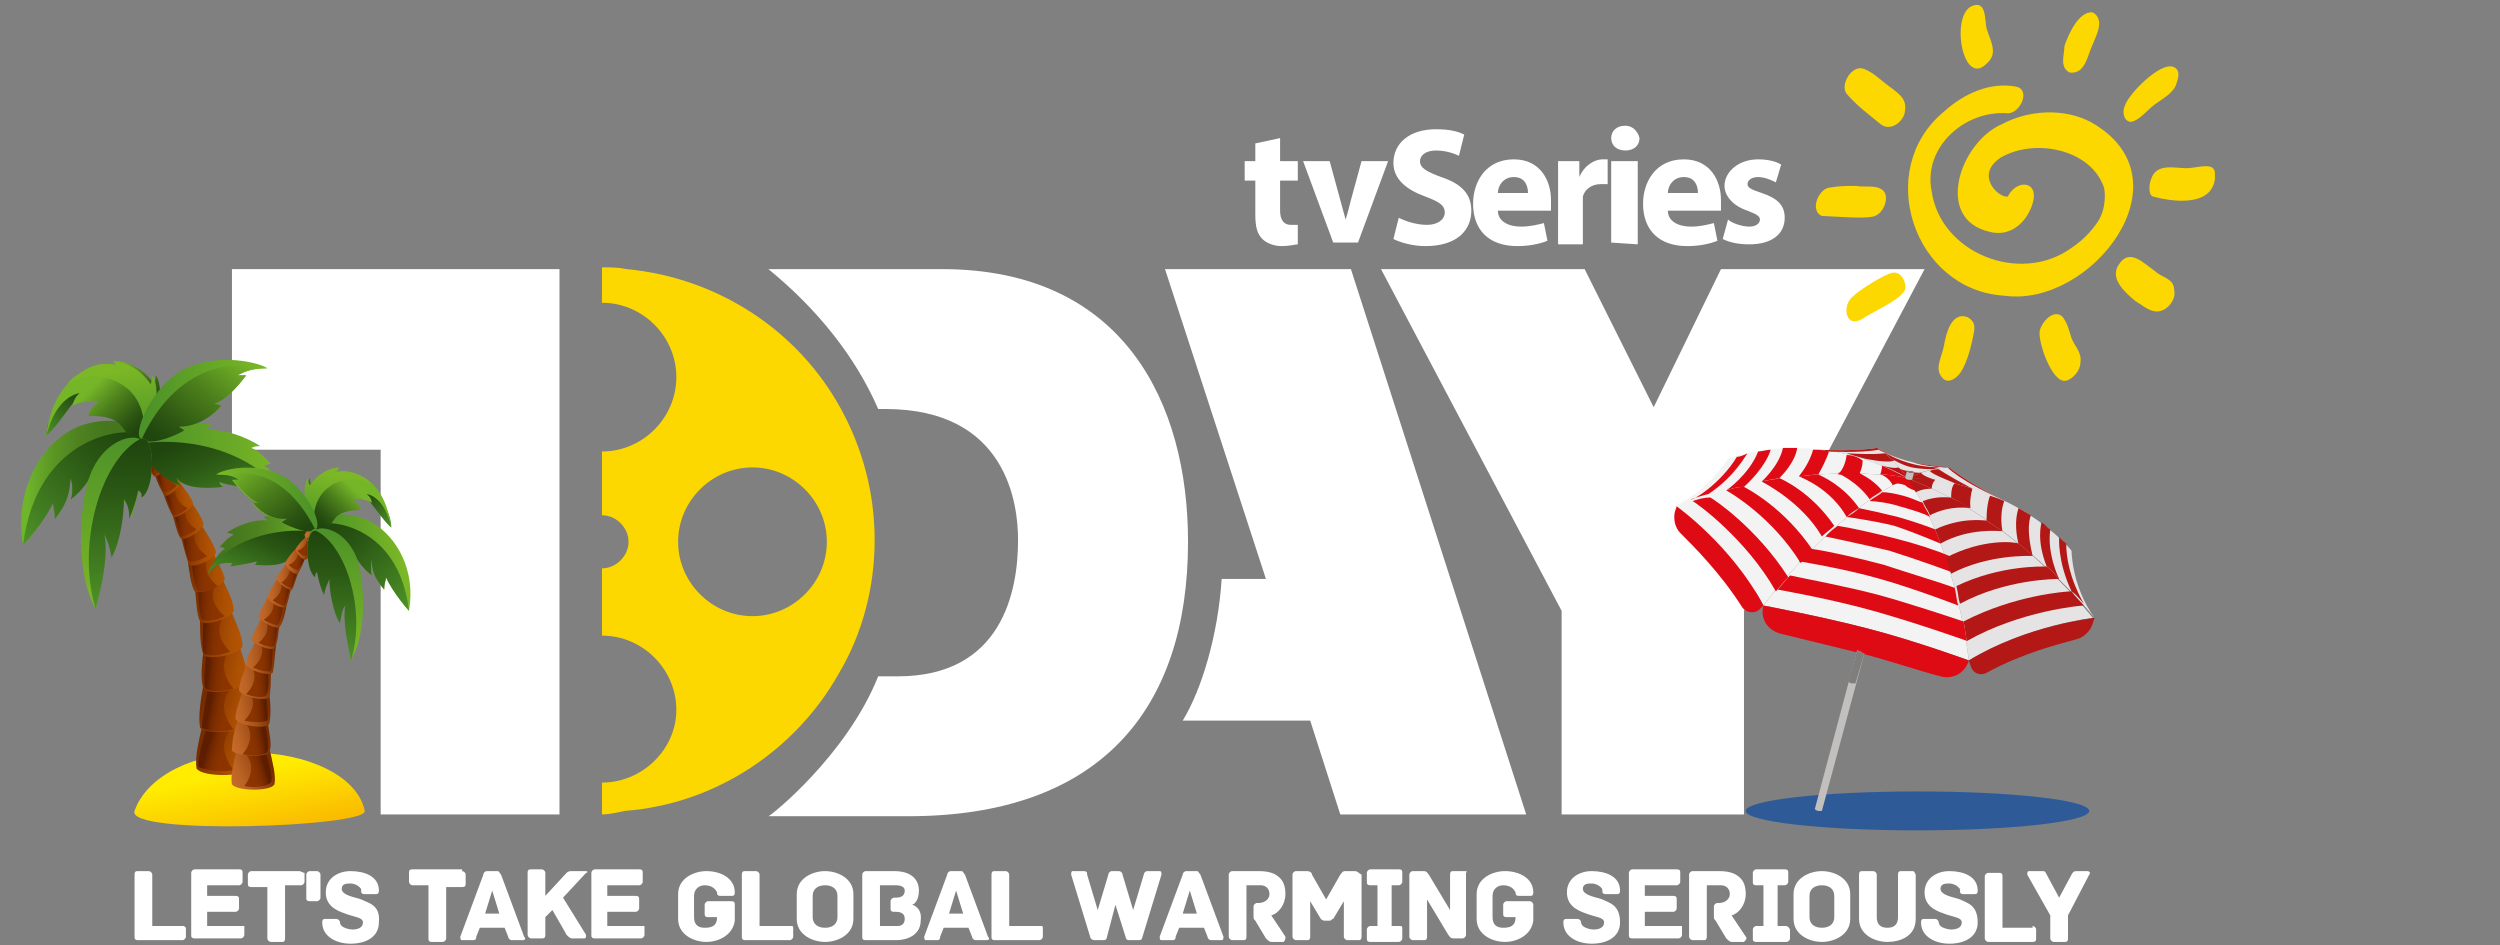 <?xml version="1.0" encoding="utf-8"?>
<!-- Generator: Adobe Illustrator 26.0.2, SVG Export Plug-In . SVG Version: 6.00 Build 0)  -->
<svg version="1.1" id="Layer_1" xmlns="http://www.w3.org/2000/svg" xmlns:xlink="http://www.w3.org/1999/xlink" x="0px" y="0px"
	 width="141.2px" height="53.4px" viewBox="0 0 141.2 53.4" style="enable-background:new 0 0 141.2 53.4;" xml:space="preserve">
<rect x="0" y="0" width="141.2" height="53.4" fill="#808080" stroke="none"/>
<style type="text/css">
	.st0{fill-rule:evenodd;clip-rule:evenodd;fill:#FFFFFF;}
	.st1{fill-rule:evenodd;clip-rule:evenodd;fill:#FCD700;}
	.st2{fill-rule:evenodd;clip-rule:evenodd;fill:#2F5A98;}
	.st3{fill-rule:evenodd;clip-rule:evenodd;fill:#E5E3E3;}
	.st4{fill-rule:evenodd;clip-rule:evenodd;fill:#F4F3F3;}
	.st5{fill-rule:evenodd;clip-rule:evenodd;fill:#DE0B15;}
	.st6{fill-rule:evenodd;clip-rule:evenodd;fill:#B31716;}
	.st7{fill-rule:evenodd;clip-rule:evenodd;fill:#C2C0BF;}
	.st8{fill-rule:evenodd;clip-rule:evenodd;fill:#807E7C;}
	.st9{fill-rule:evenodd;clip-rule:evenodd;fill:url(#SVGID_1_);}
	.st10{fill-rule:evenodd;clip-rule:evenodd;fill:url(#SVGID_00000054233534571274145080000003095431053655803835_);}
	.st11{fill-rule:evenodd;clip-rule:evenodd;fill:url(#SVGID_00000066504888969954189720000014170052757020448435_);}
	.st12{fill-rule:evenodd;clip-rule:evenodd;fill:url(#SVGID_00000063621146021728529710000007520965035219431341_);}
	.st13{fill-rule:evenodd;clip-rule:evenodd;fill:url(#SVGID_00000145755674653028034190000011879481661194325909_);}
	.st14{fill-rule:evenodd;clip-rule:evenodd;fill:url(#SVGID_00000181801183977583371100000000099427509082034106_);}
	.st15{fill-rule:evenodd;clip-rule:evenodd;fill:url(#SVGID_00000083088045265524495980000011633066045312959887_);}
	.st16{fill-rule:evenodd;clip-rule:evenodd;fill:url(#SVGID_00000029031174114640264610000004628826607461584270_);}
	.st17{fill-rule:evenodd;clip-rule:evenodd;fill:url(#SVGID_00000066475313388000002730000015494569008092659124_);}
	.st18{fill-rule:evenodd;clip-rule:evenodd;fill:url(#SVGID_00000126282766213966931180000015591867909426755234_);}
	.st19{fill-rule:evenodd;clip-rule:evenodd;fill:url(#SVGID_00000160167918451744278420000012227616577448870554_);}
	.st20{fill-rule:evenodd;clip-rule:evenodd;fill:url(#SVGID_00000168099146777650251940000007633856997583849398_);}
	.st21{fill-rule:evenodd;clip-rule:evenodd;fill:url(#SVGID_00000066487175842069819110000010023873886849633697_);}
	.st22{fill-rule:evenodd;clip-rule:evenodd;fill:url(#SVGID_00000123407632809407029390000008377573406322815377_);}
	.st23{fill-rule:evenodd;clip-rule:evenodd;fill:url(#SVGID_00000132066035709897354640000011440679103997268884_);}
	.st24{fill-rule:evenodd;clip-rule:evenodd;fill:url(#SVGID_00000054265447363507130590000000211020755516408455_);}
	.st25{fill-rule:evenodd;clip-rule:evenodd;fill:url(#SVGID_00000127756519928618832870000005389761784863585176_);}
	.st26{fill-rule:evenodd;clip-rule:evenodd;fill:url(#SVGID_00000048495440872904232850000015465603570473460632_);}
	.st27{fill-rule:evenodd;clip-rule:evenodd;fill:url(#SVGID_00000045598661722598842810000012179034755789566898_);}
	.st28{fill-rule:evenodd;clip-rule:evenodd;fill:url(#SVGID_00000058582405813512694280000000196479244728881049_);}
	.st29{fill-rule:evenodd;clip-rule:evenodd;fill:url(#SVGID_00000100361586355951189620000004481084695527600782_);}
	.st30{fill-rule:evenodd;clip-rule:evenodd;fill:url(#SVGID_00000176723567918805334680000017318940212007367811_);}
	.st31{fill-rule:evenodd;clip-rule:evenodd;fill:url(#SVGID_00000051358946021322748670000018015500926103361706_);}
	.st32{fill-rule:evenodd;clip-rule:evenodd;fill:url(#SVGID_00000014616086750390234110000018350742911617310109_);}
	.st33{fill-rule:evenodd;clip-rule:evenodd;fill:url(#SVGID_00000054945537525964236520000014247601820078892209_);}
	.st34{fill-rule:evenodd;clip-rule:evenodd;fill:url(#SVGID_00000176731241168031184710000016067789122859818168_);}
	.st35{fill-rule:evenodd;clip-rule:evenodd;fill:url(#SVGID_00000167386674953236565140000002478090602816500132_);}
	.st36{fill-rule:evenodd;clip-rule:evenodd;fill:url(#SVGID_00000000187659005617508210000015547421955234884011_);}
	.st37{fill-rule:evenodd;clip-rule:evenodd;fill:url(#SVGID_00000026867338957229729790000001875061819558826667_);}
	.st38{fill-rule:evenodd;clip-rule:evenodd;fill:url(#SVGID_00000061433203611342353130000004693839872047303307_);}
	.st39{fill-rule:evenodd;clip-rule:evenodd;fill:url(#SVGID_00000126317113614929979120000016924653899547227778_);}
	.st40{fill-rule:evenodd;clip-rule:evenodd;fill:url(#SVGID_00000167376323072575295430000009079268280398870944_);}
	.st41{fill-rule:evenodd;clip-rule:evenodd;fill:url(#SVGID_00000031206896348559995240000018348920401567361960_);}
	.st42{fill-rule:evenodd;clip-rule:evenodd;fill:url(#SVGID_00000011011179151288807300000001553916784525347468_);}
	.st43{fill-rule:evenodd;clip-rule:evenodd;fill:url(#SVGID_00000057848293040481716520000011124777952464555681_);}
	.st44{fill-rule:evenodd;clip-rule:evenodd;fill:url(#SVGID_00000091721109768414873820000002652031939390599838_);}
	.st45{fill-rule:evenodd;clip-rule:evenodd;fill:url(#SVGID_00000142135756188646202440000008770532676816945063_);}
	.st46{fill-rule:evenodd;clip-rule:evenodd;fill:url(#SVGID_00000096048063586814974140000000405597501097777539_);}
	.st47{fill-rule:evenodd;clip-rule:evenodd;fill:url(#SVGID_00000051379541787600202270000008296290794656302470_);}
	.st48{fill-rule:evenodd;clip-rule:evenodd;fill:url(#SVGID_00000003104362201165133460000013822471409821168542_);}
	.st49{fill-rule:evenodd;clip-rule:evenodd;fill:url(#SVGID_00000018958898847290409540000000911625349393362305_);}
	.st50{fill-rule:evenodd;clip-rule:evenodd;fill:url(#SVGID_00000104687469046127620270000006011468641491989154_);}
	.st51{fill-rule:evenodd;clip-rule:evenodd;fill:url(#SVGID_00000145026140558069635700000000891398096806971534_);}
	.st52{fill-rule:evenodd;clip-rule:evenodd;fill:url(#SVGID_00000138563469880512326620000002429395665194608004_);}
	.st53{fill-rule:evenodd;clip-rule:evenodd;fill:url(#SVGID_00000114779264873076361710000007537096395944598149_);}
	.st54{fill-rule:evenodd;clip-rule:evenodd;fill:url(#SVGID_00000006702124306136074040000000843981286812271540_);}
	.st55{fill-rule:evenodd;clip-rule:evenodd;fill:url(#SVGID_00000128474887188975940220000006532669003914436531_);}
	.st56{fill-rule:evenodd;clip-rule:evenodd;fill:url(#SVGID_00000091004532024902688300000017629499469265863587_);}
	.st57{fill-rule:evenodd;clip-rule:evenodd;fill:url(#SVGID_00000029728160438387920860000017877094641817117349_);}
	.st58{fill-rule:evenodd;clip-rule:evenodd;fill:url(#SVGID_00000003072464722860342960000001233824680462190476_);}
	.st59{fill-rule:evenodd;clip-rule:evenodd;fill:url(#SVGID_00000093876876302467154430000001773929260492254867_);}
	.st60{fill-rule:evenodd;clip-rule:evenodd;fill:url(#SVGID_00000014604592307369052240000010132207719803358362_);}
	.st61{fill-rule:evenodd;clip-rule:evenodd;fill:url(#SVGID_00000119103144081761376640000007642864588642132882_);}
	.st62{fill-rule:evenodd;clip-rule:evenodd;fill:url(#SVGID_00000106142605028749168920000013897890605259563917_);}
	.st63{fill-rule:evenodd;clip-rule:evenodd;fill:url(#SVGID_00000052818225259721226140000012933157319936345220_);}
	.st64{fill-rule:evenodd;clip-rule:evenodd;fill:url(#SVGID_00000126316531579559921130000002136268464179719615_);}
	.st65{fill-rule:evenodd;clip-rule:evenodd;fill:url(#SVGID_00000101075340999007367220000005355851904984994741_);}
	.st66{fill-rule:evenodd;clip-rule:evenodd;fill:url(#SVGID_00000160179809108764700450000003126269735826901945_);}
	.st67{fill-rule:evenodd;clip-rule:evenodd;fill:url(#SVGID_00000160192448425042673840000017645851186402273186_);}
	.st68{fill-rule:evenodd;clip-rule:evenodd;fill:url(#SVGID_00000113350344381590287500000006642628051486798730_);}
	.st69{fill-rule:evenodd;clip-rule:evenodd;fill:url(#SVGID_00000003788530929342977130000014512669422153759150_);}
	.st70{fill-rule:evenodd;clip-rule:evenodd;fill:url(#SVGID_00000137811956574977613140000008524601171181555603_);}
	.st71{fill-rule:evenodd;clip-rule:evenodd;fill:url(#SVGID_00000011004831320437038720000005708805227507619225_);}
	.st72{fill-rule:evenodd;clip-rule:evenodd;fill:url(#SVGID_00000129201910261428444020000011885459585783420552_);}
	.st73{fill-rule:evenodd;clip-rule:evenodd;fill:url(#SVGID_00000163031131960934772200000018132749042634198935_);}
	.st74{fill-rule:evenodd;clip-rule:evenodd;fill:url(#SVGID_00000155833647793902306020000012911331314228842168_);}
	.st75{fill-rule:evenodd;clip-rule:evenodd;fill:url(#SVGID_00000026133118097932203120000000126612590536910221_);}
	.st76{fill-rule:evenodd;clip-rule:evenodd;fill:url(#SVGID_00000068650033137066236840000004510606910349805190_);}
	.st77{fill-rule:evenodd;clip-rule:evenodd;fill:url(#SVGID_00000018194690937627578610000013299743273198246545_);}
	.st78{fill-rule:evenodd;clip-rule:evenodd;fill:url(#SVGID_00000134947722190829632070000009585610372771265428_);}
</style>
<polygon class="st0" points="13.1,15.2 31.6,15.2 31.6,46 21.5,46 21.5,25.4 13.1,25.4 "/>
<path class="st0" d="M76.3,15.2L86.2,46H75.7L74,40.7l-7.2,0c1.1-1.8,2-4.9,2.2-8l2.5,0l-5.7-17.5L76.3,15.2z"/>
<path class="st1" d="M34,46v-1.8c2.3,0,4.2-1.9,4.2-4.1c0-2.3-1.9-4.2-4.2-4.2v-3.8c0.8,0,1.5-0.7,1.5-1.5c0-0.8-0.7-1.5-1.5-1.5
	v-3.6c2.3,0,4.2-1.9,4.2-4.2c0-2.3-1.9-4.2-4.2-4.2v-2c0.5,0,0.9,0,1.4,0.1c5.2,0.5,9.7,3.5,12.1,7.9c1.2,2.2,1.9,4.7,1.9,7.4
	c0,2.7-0.7,5.3-2,7.5c-2.4,4.3-6.9,7.4-12.1,7.8C34.8,45.9,34.4,46,34,46L34,46L34,46z M42.5,26.4c-2.3,0-4.2,1.9-4.2,4.2
	c0,2.3,1.9,4.2,4.2,4.2c2.3,0,4.2-1.9,4.2-4.2C46.7,28.3,44.8,26.4,42.5,26.4z"/>
<ellipse class="st2" cx="108.3" cy="45.8" rx="9.7" ry="1.1"/>
<path class="st0" d="M49.6,23.1h0.4c6.9,0,7.5,5.4,7.5,7.4c0,2.9-0.9,7.7-6.8,7.7l-1.1,0c-1.8,4.5-6.1,7.9-6.2,7.9h7.9
	c10.8,0,15.8-6,15.8-15.5c0-7.8-3.6-15.4-13.9-15.4h-9.8C46.1,17.4,48.3,20.1,49.6,23.1z"/>
<path class="st0" d="M70.9,8.1v1h-0.6v1.1h0.6v1.9c0,0.7,0.1,1.1,0.4,1.4c0.2,0.2,0.6,0.4,1.1,0.4c0.4,0,0.8-0.1,0.9-0.1l0-1.1
	c-0.1,0-0.2,0-0.4,0c-0.4,0-0.6-0.3-0.6-0.8v-1.7l1,0V9.1l-1,0V7.8L70.9,8.1L70.9,8.1L70.9,8.1z M73.6,9.1l1.7,4.6h1.4l1.7-4.6h-1.5
	l-0.6,2.2c-0.1,0.4-0.2,0.8-0.3,1.1h0c-0.1-0.4-0.2-0.7-0.3-1.1l-0.6-2.2L73.6,9.1L73.6,9.1z"/>
<path class="st0" d="M78.7,13.5c0.4,0.2,1.1,0.4,1.8,0.4c1.8,0,2.6-0.9,2.6-2c0-0.9-0.5-1.5-1.7-1.9c-0.8-0.3-1.2-0.5-1.2-0.9
	c0-0.3,0.3-0.6,0.9-0.6c0.6,0,1.1,0.2,1.3,0.3l0.3-1.2c-0.4-0.2-0.9-0.3-1.6-0.3c-1.5,0-2.4,0.8-2.4,1.9c0,0.9,0.7,1.5,1.8,1.9
	c0.8,0.3,1.1,0.5,1.1,0.9c0,0.4-0.4,0.7-1,0.7c-0.6,0-1.2-0.2-1.6-0.4L78.7,13.5L78.7,13.5L78.7,13.5z M97.3,13.5
	c0.4,0.2,0.9,0.3,1.5,0.3c1.3,0,2-0.6,2-1.5c0-0.7-0.4-1.1-1.3-1.4c-0.6-0.2-0.8-0.3-0.8-0.5c0-0.2,0.2-0.4,0.6-0.4
	c0.4,0,0.8,0.2,1,0.3l0.3-1C100.3,9.1,99.8,9,99.3,9c-1.1,0-1.9,0.7-1.9,1.5c0,0.5,0.4,1.1,1.3,1.4c0.5,0.2,0.7,0.3,0.7,0.5
	c0,0.2-0.2,0.4-0.6,0.4c-0.4,0-1-0.2-1.2-0.4L97.3,13.5L97.3,13.5L97.3,13.5z M97.2,11.9c0-0.1,0-0.3,0-0.6c0-1.1-0.6-2.3-2.1-2.3
	c-1.6,0-2.3,1.3-2.3,2.5c0,1.5,0.9,2.4,2.5,2.4c0.6,0,1.2-0.1,1.7-0.3l-0.2-1c-0.4,0.1-0.8,0.2-1.3,0.2c-0.7,0-1.3-0.3-1.3-0.9
	L97.2,11.9L97.2,11.9L97.2,11.9z M94.2,10.9c0-0.4,0.3-0.9,0.9-0.9c0.7,0,0.8,0.6,0.8,0.9H94.2L94.2,10.9L94.2,10.9z M92.5,13.8V9.1
	H91v4.6L92.5,13.8L92.5,13.8L92.5,13.8z M91.8,7.1c-0.5,0-0.8,0.3-0.8,0.7c0,0.4,0.3,0.7,0.8,0.7c0.5,0,0.8-0.3,0.8-0.7
	C92.5,7.4,92.2,7.1,91.8,7.1L91.8,7.1L91.8,7.1z M88,13.8h1.4v-2.4c0-0.1,0-0.2,0-0.3c0.1-0.4,0.5-0.7,1-0.7c0.2,0,0.3,0,0.4,0
	l0-1.4c-0.1,0-0.2,0-0.3,0c-0.4,0-1,0.3-1.3,1h0l0-0.9h-1.2c0,0.4,0,0.8,0,1.5L88,13.8L88,13.8L88,13.8z M87.6,11.9
	c0-0.1,0-0.3,0-0.6c0-1.1-0.6-2.3-2.1-2.3c-1.6,0-2.3,1.3-2.3,2.5c0,1.5,0.9,2.4,2.5,2.4c0.6,0,1.2-0.1,1.7-0.3l-0.2-1
	c-0.4,0.1-0.8,0.2-1.3,0.2c-0.7,0-1.3-0.3-1.3-0.9L87.6,11.9L87.6,11.9L87.6,11.9z M84.6,10.9c0-0.4,0.3-0.9,0.9-0.9
	c0.7,0,0.8,0.6,0.8,0.9H84.6z"/>
<polygon class="st0" points="98.5,46 95.3,46 95.3,46 91.4,46 91.4,46 88.2,46 88.2,34.5 78,15.2 89.5,15.2 93.4,23 97.2,15.2 
	108.7,15.2 98.5,34.5 "/>
<g>
	<path class="st1" d="M118.1,6.9c-1.5-0.8-3.5-0.7-5,0.1c-2.4,1-3.9,5.4-0.7,6.1c1.2,0.3,2.1-0.6,2.4-1.6c0.4-1.3-0.9-1.4-1.4-0.4
		c-0.5,0.1-1.9-1.2-0.4-2.2c1.9-1.1,5-0.5,5.8,1.6c0.1,0.2,0.2,1.2-0.3,2c-0.4,0.6-0.9,1.1-1.5,1.5c-2.9,2.1-7.4,0.3-7.9-3.2
		c-0.5-2.5,1.9-4.6,4.3-4.4c0.7,0,1.3-1.3,0.5-1.5c-1.5-0.3-3,0.4-4.1,1.4c-4,3.3-1.7,10.1,3.4,10.4
		C118.1,17.4,123.8,10.1,118.1,6.9z"/>
	<path class="st1" d="M116.9,4.1c0.9,0.1,1-1,1.3-1.6c0.2-0.5,0.7-1.4,0-1.8c-0.8-0.1-1.4,1.3-1.6,1.9
		C116.6,3.1,116.3,3.8,116.9,4.1z"/>
	<path class="st1" d="M112.2,3.6c0.7-0.6,0.2-1.3,0-2c-0.1-0.4,0-1.5-0.7-1.3C110.1,0.6,110.8,5,112.2,3.6z"/>
	<path class="st1" d="M106.2,7c0.6,0.5,1.4-0.2,1.4-0.8c0.1-0.7-0.5-1-1-1.4c-0.4-0.3-0.8-0.7-1.3-0.9c-0.7-0.3-1.4,0.9-1,1.4
		C104.9,6,105.6,6.5,106.2,7z"/>
	<path class="st1" d="M105.9,12.2c0.5-0.2,0.8-1,0.5-1.4c-0.4-0.4-1-0.2-1.6-0.3c-0.5,0-0.9,0-1.5,0.1c-0.6,0.1-1.1,1.3-0.4,1.6
		C103.4,12.2,105.4,12.4,105.9,12.2z"/>
	<path class="st1" d="M106.9,15.4c-0.5,0.1-1.9,1-2.2,1.3c-0.7,0.5-0.5,1.9,0.5,1.3c0.4-0.3,2-1,2.3-1.5
		C107.8,16.3,107.5,15.3,106.9,15.4z"/>
	<path class="st1" d="M111.1,17.9c-0.9-0.3-1.2,1-1.3,1.6c-0.1,0.6-0.5,1.2-0.2,1.7c0.3,0.5,0.7,0.3,1,0c0.4-0.4,0.7-1.5,0.8-2
		C111.5,18.7,111.7,18.2,111.1,17.9z"/>
	<path class="st1" d="M116.5,17.9C116.5,18,116.5,18,116.5,17.9c-0.5-0.5-1.2,0.3-1.3,0.8c-0.1,0.6,0.7,3,1.5,2.8
		c0.4-0.1,0.8-0.6,0.8-1c0.1-0.6-0.3-0.9-0.5-1.4C116.9,18.8,116.8,18.3,116.5,17.9z"/>
	<path class="st1" d="M121.7,15.3c-0.6-0.4-1.4-1.3-2-0.4c-0.6,0.8,0.3,1.6,0.9,2.1c0.5,0.3,1,0.8,1.6,0.5c0.4-0.2,0.7-0.7,0.6-1.1
		C122.8,15.7,122.1,15.7,121.7,15.3z"/>
	<path class="st1" d="M123.5,9.5c-0.7,0-1.7-0.3-2,0.6c-0.1,0.2-0.2,0.9,0.1,1c1.1,0.3,3.3,0.6,3.5-1c0,0,0,0,0,0V9.8
		C125.1,9.1,124.1,9.5,123.5,9.5z"/>
	<path class="st1" d="M120.6,6.8c0.4-0.2,0.7-0.6,1.1-0.9c0.4-0.3,1-0.6,1.2-1.1c0.1-0.3,0.3-0.8-0.1-1c-0.7-0.4-2.6,1.5-2.8,2.2
		C119.8,6.5,120.1,7.1,120.6,6.8z"/>
</g>
<g>
	<path class="st3" d="M108,26.1c-0.9-0.2-2-0.8-2-0.8s0.9,0.5,1.7,1.7c1.3-0.6,2.3-0.6,2.3-0.6S108.9,26.3,108,26.1z"/>
	<path class="st3" d="M106,25.3L106,25.3L106,25.3c0,0-1,0.2-3.4,0.1h0c1.5,0.1,3.3,0.6,5.1,1.6l0,0C107,25.9,106.1,25.3,106,25.3z"
		/>
	<path class="st3" d="M111.2,37.3c0,0-0.7-6.4-3.5-10.3c6.2,2.3,10.5,7.9,10.5,7.9S114.5,35.3,111.2,37.3z"/>
	<path class="st3" d="M107.7,27c6.1,0.1,9.3,4.1,9.3,4.1s0,2,1.3,3.8C118.3,34.9,113.9,29.3,107.7,27z"/>
	<path class="st3" d="M110.1,26.4L110.1,26.4L110.1,26.4c0,0,0.8,0.7,2.9,1.8h0c-1.4-0.6-3.1-1.1-5.2-1.2l0,0
		C109,26.4,110,26.4,110.1,26.4z"/>
	<path class="st4" d="M107.7,27c-4.3,2-8.1,7.2-8.1,7.2s3.2,0.6,5.9,1.3c2.7,0.7,5.7,1.8,5.7,1.8S110.5,30.9,107.7,27z"/>
	<path class="st4" d="M99.6,34.2c0,0,3.8-5.2,8.1-7.2c-6.5-1.1-13.1,1.6-13.1,1.6S97.8,30.8,99.6,34.2z"/>
	<path class="st4" d="M107.7,27c-5.3-3-10.1-1.1-10.1-1.1s-1,1.7-3,2.7l0,0C94.7,28.6,101.2,25.9,107.7,27z"/>
	<path class="st5" d="M94.7,28.6l-0.1,0.3c-0.1,0.4,0,0.9,0.3,1.2c0.8,0.8,2.3,2.3,3.5,4.2c0.2,0.3,0.7,0.4,1,0.1l0.2-0.2
		C97.8,30.8,94.7,28.6,94.7,28.6z"/>
	<path class="st5" d="M106.2,26.8c0.1,0,0.5,0.2,0.7,0.6c0.3-0.1,0.5-0.3,0.8-0.4C107.2,26.9,106.7,26.8,106.2,26.8L106.2,26.8z
		 M101.6,26.9c0.2,0.1,1.8,0.7,2.7,2.3c0.2-0.2,0.5-0.4,0.7-0.5c-0.9-1.3-2.1-1.8-2.3-1.9C102.3,26.8,102,26.9,101.6,26.9
		L101.6,26.9z M103.8,26.7c0.4,0,0.8,0,1.2,0c0.1,0.1,0.7,0.3,1.3,1c-0.2,0.2-0.5,0.3-0.7,0.5C104.9,27.2,103.9,26.8,103.8,26.7
		L103.8,26.7z M95.6,28.3c0.2,0.1,3,2.1,4.7,5.1l0,0c0.2-0.2,0.4-0.5,0.7-0.8c-1.8-2.8-4.2-4.4-4.4-4.5
		C96.2,28.1,95.9,28.2,95.6,28.3L95.6,28.3z M99.5,27.2c0.3-0.1,0.7-0.1,1-0.2c0.2,0.1,1.8,0.8,3.1,2.7c-0.2,0.2-0.5,0.4-0.7,0.6
		C101.8,28.4,99.7,27.3,99.5,27.2L99.5,27.2z M97.5,27.7c0.3-0.1,0.6-0.2,1-0.2c0.2,0.1,2.3,1.2,3.9,3.6c-0.2,0.2-0.5,0.5-0.7,0.7
		C100.1,29.2,97.7,27.8,97.5,27.7z"/>
	<path class="st5" d="M102.4,25.4c-0.2,0.8-0.8,1.5-0.8,1.5l0,0c0.3,0,0.7-0.1,1.1-0.1c0.5-0.9,0.6-1.3,0.6-1.3
		C103,25.4,102.7,25.4,102.4,25.4L102.4,25.4z M104.3,25.7c-0.1,0.8-0.5,1.1-0.5,1.1c0.4,0,0.8,0,1.2,0l0,0c0.2-0.4,0.2-0.7,0.2-0.8
		C104.9,25.8,104.6,25.7,104.3,25.7L104.3,25.7z M107.7,27c-0.5-0.3-1-0.5-1.4-0.7c0,0.2-0.1,0.5-0.1,0.5
		C106.7,26.8,107.2,26.9,107.7,27L107.7,27z M100,25.4c-0.2,0-0.5,0.1-0.7,0.1c-0.5,1.3-1.8,2.2-1.8,2.2c0.3-0.1,0.6-0.2,1-0.2
		C99.7,26.4,100,25.5,100,25.4L100,25.4z M100.7,25.3c0.3,0,0.5,0,0.8,0c0,0.1-0.1,0.8-1,1.7c-0.4,0.1-0.7,0.1-1,0.2
		C99.5,27.2,100.5,26.3,100.7,25.3L100.7,25.3z M98.1,25.8c0.2,0,0.4-0.1,0.6-0.2c-0.1,0.1-0.7,1.3-2.2,2.3c-0.4,0.1-0.7,0.2-1,0.3
		C95.6,28.3,97.2,27.3,98.1,25.8z"/>
	<path class="st5" d="M105.5,35.5c-2.7-0.7-5.9-1.3-5.9-1.3c-0.2,0.7,0.2,1.4,1,1.6c1.2,0.3,2.9,0.7,4.5,1.1c1.6,0.4,3.3,1,4.5,1.3
		c0.7,0.2,1.4-0.2,1.6-0.9C111.2,37.3,108.2,36.2,105.5,35.5z"/>
	<path class="st5" d="M110.6,34.2c-0.1-0.3-0.1-0.6-0.2-1c-0.8-0.3-2.5-0.8-4-1.3c-1.5-0.4-3.3-0.8-4.1-0.9
		c-0.2,0.2-0.5,0.5-0.7,0.7c0,0,2.5,0.4,4.6,1C108.3,33.3,110.6,34.2,110.6,34.2L110.6,34.2z M110.9,35.1c0.1,0.4,0.1,0.8,0.2,1.1
		c0,0-2.8-1-5.3-1.7c-2.5-0.7-5.4-1.2-5.4-1.2c0.2-0.2,0.4-0.5,0.7-0.8c0.9,0.2,3.1,0.6,5,1.1C107.9,34.1,110,34.8,110.9,35.1
		L110.9,35.1z M110.2,32.3c0,0-1.9-0.7-3.5-1.2c-1.7-0.4-3.6-0.8-3.6-0.8c0.2-0.2,0.4-0.4,0.7-0.6c0.7,0.1,2,0.4,3.2,0.7
		c1.2,0.3,2.4,0.7,3.1,1C110,31.7,110.1,32,110.2,32.3L110.2,32.3z M109,29.2c-0.1-0.3-0.3-0.5-0.4-0.8c-0.3-0.1-0.7-0.3-1.1-0.4
		c-0.4-0.1-0.8-0.2-1.2-0.2c-0.2,0.2-0.5,0.3-0.7,0.5c0.3,0,1.1,0.1,1.7,0.3C108,28.8,108.7,29,109,29.2L109,29.2z M108.2,27.7
		c-0.2-0.3-0.3-0.5-0.5-0.8c-0.3,0.1-0.5,0.3-0.8,0.4c0.2,0,0.4,0,0.7,0.1C107.8,27.6,108.1,27.7,108.2,27.7L108.2,27.7z
		 M109.6,30.7c-0.1-0.3-0.2-0.5-0.3-0.8c-0.5-0.2-1.4-0.5-2.1-0.7c-0.8-0.2-1.7-0.4-2.2-0.5c-0.2,0.2-0.5,0.4-0.7,0.5
		c0,0,1.5,0.2,2.7,0.5C108.2,30.1,109.6,30.7,109.6,30.7z"/>
	<path class="st6" d="M107.2,26.4c-0.2,0.1-0.9-0.1-0.9-0.1l0,0c0.5,0.2,1,0.4,1.4,0.7l0,0C107.6,26.8,107.4,26.5,107.2,26.4
		L107.2,26.4z M106.5,25.6c-0.1,0-0.5,0.1-2.2,0l0,0c0.3,0.1,0.6,0.2,1,0.3h0c0,0,1.4,0.3,1.7,0.1C106.7,25.9,106.6,25.7,106.5,25.6
		L106.5,25.6z M106,25.3L106,25.3L106,25.3c0,0-1,0.2-3.4,0.1h0c0.2,0,0.4,0,0.6,0.1h0c0,0,1.9,0.1,2.9-0.1
		C106.1,25.3,106,25.3,106,25.3z"/>
	<path class="st6" d="M118.3,34.9l-0.1,0.3c-0.1,0.4-0.5,0.8-0.9,0.9c-1.1,0.3-3.1,0.8-5.1,1.9c-0.4,0.2-0.8,0-0.9-0.4l-0.1-0.3
		C114.5,35.3,118.3,34.9,118.3,34.9z"/>
	<path class="st6" d="M107.7,27c0.2,0.2,0.3,0.5,0.5,0.8c0.4-0.2,0.8-0.2,0.9-0.2C108.7,27.4,108.2,27.2,107.7,27L107.7,27z
		 M112.2,29.4c-0.2,0-1.4-0.2-2.9,0.5c0.1,0.3,0.2,0.5,0.3,0.8c1.6-0.9,3.3-0.7,3.5-0.7C112.8,29.8,112.5,29.6,112.2,29.4
		L112.2,29.4z M110.2,28.1c-0.2,0-0.8-0.1-1.6,0.2c0.1,0.3,0.3,0.5,0.4,0.8c1.2-0.6,2.2-0.4,2.3-0.4C111,28.5,110.6,28.3,110.2,28.1
		L110.2,28.1z M117,33.4c-0.3,0-3.2,0.2-6.1,1.7c0.1,0.4,0.1,0.8,0.2,1.1c3-1.7,6.4-2,6.6-2C117.5,34,117.2,33.7,117,33.4L117,33.4z
		 M114,30.7c0.3,0.2,0.5,0.4,0.8,0.7c-0.2,0-2.5-0.1-4.6,1l0,0c-0.1-0.3-0.2-0.6-0.3-0.9C112,30.4,113.8,30.6,114,30.7L114,30.7z
		 M115.6,32c0.3,0.2,0.5,0.5,0.7,0.7c-0.2,0-3,0-5.6,1.4c-0.1-0.3-0.1-0.6-0.2-1C113,31.9,115.4,32,115.6,32z"/>
	<path class="st6" d="M113.2,28.3c-0.2-0.1-0.5-0.2-0.8-0.3c0,0-0.2,0.4-0.2,1.4c0.3,0.2,0.6,0.4,0.9,0.6l0,0
		C113.1,30,112.9,29.1,113.2,28.3L113.2,28.3z M111.4,27.6c-0.3-0.1-0.6-0.2-1-0.3c-0.1,0.1-0.2,0.3-0.2,0.8l0,0
		c0.4,0.2,0.7,0.4,1.1,0.6C111.3,28.8,111.2,28.3,111.4,27.6L111.4,27.6z M107.7,27c0.5,0.2,1,0.4,1.4,0.6c0,0,0-0.3,0.2-0.5
		C108.8,27,108.3,27,107.7,27L107.7,27z M115.3,29.5c0,0.1-0.3,1,0.3,2.5c0.3,0.2,0.5,0.5,0.7,0.7c0,0-0.7-1.4-0.5-2.8
		C115.6,29.8,115.5,29.6,115.3,29.5L115.3,29.5z M114.7,29.1c-0.2-0.1-0.5-0.3-0.7-0.4c0,0.1-0.3,0.7,0,2c0.3,0.2,0.5,0.4,0.8,0.7
		C114.8,31.3,114.4,30,114.7,29.1L114.7,29.1z M116.7,30.7c0,1.8,1,3.4,1,3.4c-0.2-0.2-0.4-0.5-0.7-0.7c-0.8-1.7-0.7-3-0.7-3.1
		C116.4,30.5,116.6,30.6,116.7,30.7z"/>
	<path class="st6" d="M108.5,26.7c-0.2,0.1-0.5,0.2-0.8,0.3l0,0c0.6,0,1.1,0.1,1.6,0.1h0C109.3,27.1,108.6,26.9,108.5,26.7
		L108.5,26.7z M109,26.6c0.2-0.1,0.4-0.1,0.5-0.1c0,0,0.4,0.3,1.9,1.1h0c-0.3-0.1-0.6-0.2-1-0.3l0,0C110.5,27.3,109.1,26.8,109,26.6
		L109,26.6z M113,28.2c-2.1-1.1-2.9-1.8-2.9-1.8l0,0l0,0c0,0-0.1,0-0.1,0c0.7,0.7,2.4,1.5,2.4,1.5l0,0C112.6,28,112.8,28.1,113,28.2
		L113,28.2z"/>
	<path class="st6" d="M108,26.1c-0.9-0.2-2-0.8-2-0.8s0,0,0.1,0.1C106.1,25.4,107.1,25.9,108,26.1c0.9,0.3,2,0.3,2,0.3
		c0.1,0,0.1,0,0.1,0S108.9,26.3,108,26.1L108,26.1z M107.2,26.4c0.1,0.1,0.4,0.2,0.6,0.2c0.2,0.1,0.5,0.1,0.7,0.1l0,0
		c-0.2,0.1-0.5,0.2-0.8,0.3C107.6,26.8,107.4,26.5,107.2,26.4L107.2,26.4L107.2,26.4z M106.5,25.6c0,0,0.7,0.4,1.5,0.6
		c0.7,0.2,1.6,0.2,1.6,0.2l0,0c-0.2,0-0.3,0.1-0.5,0.1c0,0-0.6,0-1.1-0.1c-0.5-0.1-1-0.4-1-0.4C106.7,25.9,106.6,25.7,106.5,25.6
		L106.5,25.6z"/>
	<path class="st7" d="M105.3,36.9c-0.1,0-0.1,0-0.2-0.1c-0.1,0-0.1,0-0.2-0.1l-2.4,9c0,0,0.1,0.1,0.2,0.1c0.1,0,0.2,0,0.2,0
		L105.3,36.9z"/>
	<path class="st7" d="M108.1,26.7c0,0-0.1,0-0.2,0c-0.1,0-0.2-0.1-0.2-0.1l-0.1,0.4c0,0,0.1,0.1,0.2,0.1c0.1,0,0.2,0,0.2,0
		L108.1,26.7z"/>
	<path class="st8" d="M108.1,26.7c0,0-0.1,0-0.2,0c-0.1,0-0.2-0.1-0.2-0.1c0,0,0.1,0,0.2,0C108,26.6,108.1,26.6,108.1,26.7z"/>
	<path class="st8" d="M105.3,36.9c-0.1,0-0.1,0-0.2-0.1c-0.1,0-0.1,0-0.2-0.1l-0.5,1.8c0,0,0.1,0.1,0.2,0.1c0.1,0,0.2,0,0.2,0
		L105.3,36.9z"/>
</g>
<g>
	<linearGradient id="SVGID_1_" gradientUnits="userSpaceOnUse" x1="13.71" y1="43.577" x2="14.442" y2="47.288">
		<stop  offset="0" style="stop-color:#FFEC00"/>
		<stop  offset="1" style="stop-color:#FAB900"/>
	</linearGradient>
	<path class="st9" d="M14.1,42.5c3.2,0,6.1,1.3,6.5,3.3c0.2,0.9-13.5,1.4-13,0C8.3,43.8,11,42.5,14.1,42.5z"/>
	
		<radialGradient id="SVGID_00000035526068336166903180000013811576233239972503_" cx="12.553" cy="43.403" r="1.706" gradientTransform="matrix(1 0 0 0.346 0 28.399)" gradientUnits="userSpaceOnUse">
		<stop  offset="0" style="stop-color:#9D9872"/>
		<stop  offset="0.67" style="stop-color:#9D9872"/>
		<stop  offset="1" style="stop-color:#FFFFFF"/>
	</radialGradient>
	<path style="fill-rule:evenodd;clip-rule:evenodd;fill:url(#SVGID_00000035526068336166903180000013811576233239972503_);" d="
		M11.1,43.1c0.2-0.1,0.5-0.2,0.9-0.3C11.7,42.9,11.4,43,11.1,43.1z"/>
	
		<linearGradient id="SVGID_00000067197480631534342000000015888413653168040876_" gradientUnits="userSpaceOnUse" x1="14.112" y1="42.825" x2="11.488" y2="41.686">
		<stop  offset="0" style="stop-color:#B35402"/>
		<stop  offset="0.239" style="stop-color:#AB4F02"/>
		<stop  offset="0.614" style="stop-color:#954001"/>
		<stop  offset="1" style="stop-color:#772C00"/>
	</linearGradient>
	<path style="fill-rule:evenodd;clip-rule:evenodd;fill:url(#SVGID_00000067197480631534342000000015888413653168040876_);" d="
		M11.5,40.7c-0.3,1.2-0.5,2.1-0.4,2.7c0.3,0.5,2.7,0.5,3.1,0c0.1-0.6-0.1-1.5-0.3-2.7C13,40.7,12.3,40.7,11.5,40.7z"/>
	
		<linearGradient id="SVGID_00000170255237050555895010000010131334799343582911_" gradientUnits="userSpaceOnUse" x1="13.332" y1="42.299" x2="11.828" y2="41.852">
		<stop  offset="0" style="stop-color:#8D3500"/>
		<stop  offset="0.403" style="stop-color:#8B3400"/>
		<stop  offset="0.631" style="stop-color:#823000"/>
		<stop  offset="0.814" style="stop-color:#752900"/>
		<stop  offset="0.974" style="stop-color:#612000"/>
		<stop  offset="1" style="stop-color:#5D1E00"/>
	</linearGradient>
	<path style="fill-rule:evenodd;clip-rule:evenodd;fill:url(#SVGID_00000170255237050555895010000010131334799343582911_);" d="
		M11.8,40.7c0,0,1.4,0,1.9,0c-2,1.1-0.5,2.8-0.5,2.8c0,0-1.2,0.2-2-0.2C11.1,42.8,11.8,40.7,11.8,40.7z"/>
	
		<linearGradient id="SVGID_00000003092914017226634400000013384307028686790294_" gradientUnits="userSpaceOnUse" x1="14.094" y1="40.325" x2="11.561" y2="39.529">
		<stop  offset="0" style="stop-color:#B35402"/>
		<stop  offset="0.239" style="stop-color:#AB4F02"/>
		<stop  offset="0.614" style="stop-color:#954001"/>
		<stop  offset="1" style="stop-color:#772C00"/>
	</linearGradient>
	<path style="fill-rule:evenodd;clip-rule:evenodd;fill:url(#SVGID_00000003092914017226634400000013384307028686790294_);" d="
		M11.5,38.6c-0.2,1.1-0.3,1.9-0.2,2.5c0.3,0.4,2.4,0.3,2.8-0.2c0.1-0.6-0.2-1.4-0.5-2.5C12.9,38.5,12.3,38.6,11.5,38.6z"/>
	
		<linearGradient id="SVGID_00000142885000723112314670000003057723444835303052_" gradientUnits="userSpaceOnUse" x1="13.414" y1="39.943" x2="11.891" y2="39.653">
		<stop  offset="0" style="stop-color:#8D3500"/>
		<stop  offset="0.403" style="stop-color:#8B3400"/>
		<stop  offset="0.631" style="stop-color:#823000"/>
		<stop  offset="0.814" style="stop-color:#752900"/>
		<stop  offset="0.974" style="stop-color:#612000"/>
		<stop  offset="1" style="stop-color:#5D1E00"/>
	</linearGradient>
	<path style="fill-rule:evenodd;clip-rule:evenodd;fill:url(#SVGID_00000142885000723112314670000003057723444835303052_);" d="
		M11.8,38.6c0,0,1.3-0.1,1.7-0.1c-1.7,1.2-0.3,2.7-0.3,2.7c0,0-1.1,0.3-1.8-0.1C11.4,40.6,11.8,38.6,11.8,38.6z"/>
	
		<linearGradient id="SVGID_00000150790132906051801190000007435463740892865951_" gradientUnits="userSpaceOnUse" x1="13.918" y1="38.04" x2="11.467" y2="37.501">
		<stop  offset="0" style="stop-color:#B35402"/>
		<stop  offset="0.239" style="stop-color:#AB4F02"/>
		<stop  offset="0.614" style="stop-color:#954001"/>
		<stop  offset="1" style="stop-color:#772C00"/>
	</linearGradient>
	<path style="fill-rule:evenodd;clip-rule:evenodd;fill:url(#SVGID_00000150790132906051801190000007435463740892865951_);" d="
		M11.5,36.6c-0.1,1-0.2,1.8,0,2.3c0.3,0.4,2.2,0.1,2.5-0.4c0-0.5-0.2-1.3-0.6-2.3C12.7,36.5,12.1,36.5,11.5,36.6z"/>
	
		<linearGradient id="SVGID_00000052064916563879306960000003638278895008384168_" gradientUnits="userSpaceOnUse" x1="13.369" y1="37.768" x2="11.792" y2="37.585">
		<stop  offset="0" style="stop-color:#8D3500"/>
		<stop  offset="0.403" style="stop-color:#8B3400"/>
		<stop  offset="0.631" style="stop-color:#823000"/>
		<stop  offset="0.814" style="stop-color:#752900"/>
		<stop  offset="0.974" style="stop-color:#612000"/>
		<stop  offset="1" style="stop-color:#5D1E00"/>
	</linearGradient>
	<path style="fill-rule:evenodd;clip-rule:evenodd;fill:url(#SVGID_00000052064916563879306960000003638278895008384168_);" d="
		M11.7,36.6c0,0,1.1-0.2,1.6-0.2c-1.4,1.2-0.1,2.5-0.1,2.5s-1,0.3-1.6,0C11.4,38.5,11.7,36.6,11.7,36.6z"/>
	
		<linearGradient id="SVGID_00000162332715948218346460000005542711748761629618_" gradientUnits="userSpaceOnUse" x1="13.601" y1="35.958" x2="11.234" y2="35.607">
		<stop  offset="0" style="stop-color:#B35402"/>
		<stop  offset="0.239" style="stop-color:#AB4F02"/>
		<stop  offset="0.614" style="stop-color:#954001"/>
		<stop  offset="1" style="stop-color:#772C00"/>
	</linearGradient>
	<path style="fill-rule:evenodd;clip-rule:evenodd;fill:url(#SVGID_00000162332715948218346460000005542711748761629618_);" d="
		M11.3,34.8c0,1,0,1.7,0.2,2.2c0.3,0.3,2,0,2.2-0.5c0-0.5-0.3-1.2-0.7-2.1C12.4,34.6,11.8,34.7,11.3,34.8z"/>
	
		<linearGradient id="SVGID_00000021098378706425284900000000275371755086206082_" gradientUnits="userSpaceOnUse" x1="13.114" y1="35.766" x2="11.544" y2="35.645">
		<stop  offset="0" style="stop-color:#8D3500"/>
		<stop  offset="0.403" style="stop-color:#8B3400"/>
		<stop  offset="0.631" style="stop-color:#823000"/>
		<stop  offset="0.814" style="stop-color:#752900"/>
		<stop  offset="0.974" style="stop-color:#612000"/>
		<stop  offset="1" style="stop-color:#5D1E00"/>
	</linearGradient>
	<path style="fill-rule:evenodd;clip-rule:evenodd;fill:url(#SVGID_00000021098378706425284900000000275371755086206082_);" d="
		M11.5,34.8c0,0,1-0.2,1.4-0.3c-1.2,1.2,0.1,2.3,0.1,2.3s-0.9,0.4-1.5,0.1C11.4,36.5,11.5,34.8,11.5,34.8z"/>
	
		<linearGradient id="SVGID_00000156562041669565681740000017511148738060156054_" gradientUnits="userSpaceOnUse" x1="13.169" y1="34.068" x2="10.968" y2="33.855">
		<stop  offset="0" style="stop-color:#B35402"/>
		<stop  offset="0.239" style="stop-color:#AB4F02"/>
		<stop  offset="0.614" style="stop-color:#954001"/>
		<stop  offset="1" style="stop-color:#772C00"/>
	</linearGradient>
	<path style="fill-rule:evenodd;clip-rule:evenodd;fill:url(#SVGID_00000156562041669565681740000017511148738060156054_);" d="
		M11,33.1c0.1,0.9,0.1,1.6,0.3,2c0.3,0.3,1.8-0.2,1.9-0.6c0-0.5-0.3-1.1-0.7-1.9C12,32.8,11.5,33,11,33.1z"/>
	
		<linearGradient id="SVGID_00000100381093456438299820000018329490759214875282_" gradientUnits="userSpaceOnUse" x1="12.713" y1="33.93" x2="11.171" y2="33.853">
		<stop  offset="0" style="stop-color:#8D3500"/>
		<stop  offset="0.403" style="stop-color:#8B3400"/>
		<stop  offset="0.631" style="stop-color:#823000"/>
		<stop  offset="0.814" style="stop-color:#752900"/>
		<stop  offset="0.974" style="stop-color:#612000"/>
		<stop  offset="1" style="stop-color:#5D1E00"/>
	</linearGradient>
	<path style="fill-rule:evenodd;clip-rule:evenodd;fill:url(#SVGID_00000100381093456438299820000018329490759214875282_);" d="
		M11.2,33.1c0,0,0.9-0.3,1.2-0.4c-1,1.2,0.3,2.1,0.3,2.1s-0.7,0.4-1.3,0.2C11.2,34.7,11.2,33.1,11.2,33.1z"/>
	
		<linearGradient id="SVGID_00000002342615389174683350000002882240949470512829_" gradientUnits="userSpaceOnUse" x1="12.664" y1="32.345" x2="10.638" y2="32.246">
		<stop  offset="0" style="stop-color:#B35402"/>
		<stop  offset="0.239" style="stop-color:#AB4F02"/>
		<stop  offset="0.614" style="stop-color:#954001"/>
		<stop  offset="1" style="stop-color:#772C00"/>
	</linearGradient>
	<path style="fill-rule:evenodd;clip-rule:evenodd;fill:url(#SVGID_00000002342615389174683350000002882240949470512829_);" d="
		M10.6,31.6c0.1,0.8,0.2,1.5,0.4,1.8c0.3,0.2,1.6-0.3,1.7-0.7c-0.1-0.4-0.4-1-0.8-1.7C11.5,31.3,11.1,31.4,10.6,31.6z"/>
	
		<linearGradient id="SVGID_00000154404930863183469540000015219582483462836870_" gradientUnits="userSpaceOnUse" x1="12.228" y1="32.253" x2="10.814" y2="32.214">
		<stop  offset="0" style="stop-color:#8D3500"/>
		<stop  offset="0.403" style="stop-color:#8B3400"/>
		<stop  offset="0.631" style="stop-color:#823000"/>
		<stop  offset="0.814" style="stop-color:#752900"/>
		<stop  offset="0.974" style="stop-color:#612000"/>
		<stop  offset="1" style="stop-color:#5D1E00"/>
	</linearGradient>
	<path style="fill-rule:evenodd;clip-rule:evenodd;fill:url(#SVGID_00000154404930863183469540000015219582483462836870_);" d="
		M10.8,31.5c0,0,0.8-0.3,1.1-0.4c-0.8,1.2,0.4,2,0.4,2s-0.6,0.4-1.1,0.3C10.9,33,10.8,31.5,10.8,31.5z"/>
	
		<linearGradient id="SVGID_00000130608195318241912080000017628865702254961849_" gradientUnits="userSpaceOnUse" x1="12.107" y1="30.778" x2="10.231" y2="30.775">
		<stop  offset="0" style="stop-color:#B35402"/>
		<stop  offset="0.239" style="stop-color:#AB4F02"/>
		<stop  offset="0.614" style="stop-color:#954001"/>
		<stop  offset="1" style="stop-color:#772C00"/>
	</linearGradient>
	<path style="fill-rule:evenodd;clip-rule:evenodd;fill:url(#SVGID_00000130608195318241912080000017628865702254961849_);" d="
		M10.2,30.2c0.2,0.8,0.3,1.3,0.5,1.7c0.3,0.2,1.4-0.3,1.5-0.7c-0.1-0.4-0.4-0.9-0.8-1.5C10.9,29.8,10.6,30,10.2,30.2z"/>
	
		<linearGradient id="SVGID_00000006684033363757604810000008444568351684942774_" gradientUnits="userSpaceOnUse" x1="11.685" y1="30.724" x2="10.395" y2="30.723">
		<stop  offset="0" style="stop-color:#8D3500"/>
		<stop  offset="0.403" style="stop-color:#8B3400"/>
		<stop  offset="0.631" style="stop-color:#823000"/>
		<stop  offset="0.814" style="stop-color:#752900"/>
		<stop  offset="0.974" style="stop-color:#612000"/>
		<stop  offset="1" style="stop-color:#5D1E00"/>
	</linearGradient>
	<path style="fill-rule:evenodd;clip-rule:evenodd;fill:url(#SVGID_00000006684033363757604810000008444568351684942774_);" d="
		M10.3,30.1c0,0,0.7-0.3,0.9-0.5c-0.7,1.1,0.5,1.8,0.5,1.8s-0.6,0.4-1,0.3C10.5,31.5,10.3,30.1,10.3,30.1z"/>
	
		<linearGradient id="SVGID_00000073720457306632145590000015119939464736475292_" gradientUnits="userSpaceOnUse" x1="11.423" y1="29.362" x2="9.85" y2="29.432">
		<stop  offset="0" style="stop-color:#B35402"/>
		<stop  offset="0.239" style="stop-color:#AB4F02"/>
		<stop  offset="0.614" style="stop-color:#954001"/>
		<stop  offset="1" style="stop-color:#772C00"/>
	</linearGradient>
	<path style="fill-rule:evenodd;clip-rule:evenodd;fill:url(#SVGID_00000073720457306632145590000015119939464736475292_);" d="
		M9.7,28.9c0.2,0.7,0.3,1.2,0.5,1.5c0.2,0.2,1.2-0.4,1.3-0.8c-0.1-0.4-0.4-0.8-0.8-1.4C10.4,28.5,10,28.7,9.7,28.9z"/>
	
		<linearGradient id="SVGID_00000122707902791607492410000003267397766848275351_" gradientUnits="userSpaceOnUse" x1="11.052" y1="29.338" x2="9.967" y2="29.369">
		<stop  offset="0" style="stop-color:#8D3500"/>
		<stop  offset="0.403" style="stop-color:#8B3400"/>
		<stop  offset="0.631" style="stop-color:#823000"/>
		<stop  offset="0.814" style="stop-color:#752900"/>
		<stop  offset="0.974" style="stop-color:#612000"/>
		<stop  offset="1" style="stop-color:#5D1E00"/>
	</linearGradient>
	<path style="fill-rule:evenodd;clip-rule:evenodd;fill:url(#SVGID_00000122707902791607492410000003267397766848275351_);" d="
		M9.8,28.8c0,0,0.6-0.4,0.8-0.5c-0.5,1.1,0.5,1.6,0.5,1.6s-0.5,0.4-0.9,0.4C10.1,30.1,9.8,28.8,9.8,28.8z"/>
	
		<linearGradient id="SVGID_00000050642194980245779710000005796389356256518327_" gradientUnits="userSpaceOnUse" x1="10.727" y1="28.091" x2="9.408" y2="28.211">
		<stop  offset="0" style="stop-color:#B35402"/>
		<stop  offset="0.239" style="stop-color:#AB4F02"/>
		<stop  offset="0.614" style="stop-color:#954001"/>
		<stop  offset="1" style="stop-color:#772C00"/>
	</linearGradient>
	<path style="fill-rule:evenodd;clip-rule:evenodd;fill:url(#SVGID_00000050642194980245779710000005796389356256518327_);" d="
		M9.2,27.8c0.2,0.6,0.4,1.1,0.6,1.4c0.2,0.1,1.1-0.5,1.1-0.8c-0.1-0.3-0.4-0.7-0.8-1.2C9.8,27.4,9.5,27.5,9.2,27.8z"/>
	
		<linearGradient id="SVGID_00000077299180823249628740000007673780179481595309_" gradientUnits="userSpaceOnUse" x1="10.396" y1="28.088" x2="9.491" y2="28.145">
		<stop  offset="0" style="stop-color:#8D3500"/>
		<stop  offset="0.403" style="stop-color:#8B3400"/>
		<stop  offset="0.631" style="stop-color:#823000"/>
		<stop  offset="0.814" style="stop-color:#752900"/>
		<stop  offset="0.974" style="stop-color:#612000"/>
		<stop  offset="1" style="stop-color:#5D1E00"/>
	</linearGradient>
	<path style="fill-rule:evenodd;clip-rule:evenodd;fill:url(#SVGID_00000077299180823249628740000007673780179481595309_);" d="
		M9.3,27.7c0,0,0.5-0.4,0.7-0.5c-0.4,1.1,0.6,1.5,0.6,1.5s-0.4,0.4-0.8,0.4C9.6,28.8,9.3,27.7,9.3,27.7z"/>
	
		<linearGradient id="SVGID_00000093136333275336233980000000033152684866489509_" gradientUnits="userSpaceOnUse" x1="10.028" y1="26.954" x2="8.92" y2="27.107">
		<stop  offset="0" style="stop-color:#B35402"/>
		<stop  offset="0.239" style="stop-color:#AB4F02"/>
		<stop  offset="0.614" style="stop-color:#954001"/>
		<stop  offset="1" style="stop-color:#772C00"/>
	</linearGradient>
	<path style="fill-rule:evenodd;clip-rule:evenodd;fill:url(#SVGID_00000093136333275336233980000000033152684866489509_);" d="
		M8.7,26.7c0.2,0.6,0.4,1,0.6,1.3c0.2,0.1,0.9-0.5,0.9-0.8c-0.1-0.3-0.4-0.6-0.8-1.1C9.1,26.3,8.9,26.5,8.7,26.7z"/>
	
		<linearGradient id="SVGID_00000121240148777909388880000000658320766015321509_" gradientUnits="userSpaceOnUse" x1="9.733" y1="26.966" x2="8.979" y2="27.043">
		<stop  offset="0" style="stop-color:#8D3500"/>
		<stop  offset="0.403" style="stop-color:#8B3400"/>
		<stop  offset="0.631" style="stop-color:#823000"/>
		<stop  offset="0.814" style="stop-color:#752900"/>
		<stop  offset="0.974" style="stop-color:#612000"/>
		<stop  offset="1" style="stop-color:#5D1E00"/>
	</linearGradient>
	<path style="fill-rule:evenodd;clip-rule:evenodd;fill:url(#SVGID_00000121240148777909388880000000658320766015321509_);" d="
		M8.8,26.6c0,0,0.4-0.4,0.6-0.5c-0.3,1,0.6,1.3,0.6,1.3s-0.3,0.4-0.7,0.4C9.1,27.7,8.8,26.6,8.8,26.6z"/>
	
		<linearGradient id="SVGID_00000006673498341502836420000004605310978652540586_" gradientUnits="userSpaceOnUse" x1="9.322" y1="25.943" x2="8.401" y2="26.116">
		<stop  offset="0" style="stop-color:#B35402"/>
		<stop  offset="0.239" style="stop-color:#AB4F02"/>
		<stop  offset="0.614" style="stop-color:#954001"/>
		<stop  offset="1" style="stop-color:#772C00"/>
	</linearGradient>
	<path style="fill-rule:evenodd;clip-rule:evenodd;fill:url(#SVGID_00000006673498341502836420000004605310978652540586_);" d="
		M8.1,25.8c0.3,0.5,0.4,0.9,0.6,1.1c0.2,0.1,0.8-0.5,0.8-0.8c-0.1-0.3-0.4-0.6-0.8-0.9C8.5,25.4,8.3,25.6,8.1,25.8z"/>
	
		<linearGradient id="SVGID_00000096058341928685998380000002464877811547490234_" gradientUnits="userSpaceOnUse" x1="9.071" y1="25.965" x2="8.443" y2="26.055">
		<stop  offset="0" style="stop-color:#8D3500"/>
		<stop  offset="0.403" style="stop-color:#8B3400"/>
		<stop  offset="0.631" style="stop-color:#823000"/>
		<stop  offset="0.814" style="stop-color:#752900"/>
		<stop  offset="0.974" style="stop-color:#612000"/>
		<stop  offset="1" style="stop-color:#5D1E00"/>
	</linearGradient>
	<path style="fill-rule:evenodd;clip-rule:evenodd;fill:url(#SVGID_00000096058341928685998380000002464877811547490234_);" d="
		M8.2,25.7c0,0,0.4-0.4,0.5-0.5c-0.2,0.9,0.6,1.2,0.6,1.2s-0.3,0.4-0.6,0.4C8.6,26.7,8.2,25.7,8.2,25.7z"/>
	
		<linearGradient id="SVGID_00000065776854901907010610000012331748408151537836_" gradientUnits="userSpaceOnUse" x1="8.69" y1="26.013" x2="16.027" y2="26.013">
		<stop  offset="0" style="stop-color:#4D9228"/>
		<stop  offset="0.319" style="stop-color:#5D9F27"/>
		<stop  offset="1" style="stop-color:#7CB826"/>
	</linearGradient>
	<path style="fill-rule:evenodd;clip-rule:evenodd;fill:url(#SVGID_00000065776854901907010610000012331748408151537836_);" d="
		M8.3,25C8,24.6,9.6,23.5,12,24c-0.1,0.1-0.3,0.2-0.4,0.3c0.9-0.1,2.2,0.3,3.1,0.9c-0.2,0-0.3,0-0.5,0.1c0.5,0.2,0.8,0.6,1.1,0.9
		c-0.2,0-0.3,0.1-0.4,0.1c0.7,0.4,1.1,1.2,1.1,1.8c0,0-0.4-1-1.8-0.9c0,0,0,0.2,0.1,0.3c0.1,0-1.7-0.2-1.9-0.4c0,0,0,0.2,0.2,0.3
		c0,0-2.1,0.3-2.6-0.5c0,0,0,0.2,0.2,0.4C9.8,27.4,7.7,26,8.3,25z"/>
	
		<linearGradient id="SVGID_00000145779640497808382400000014055222715850011785_" gradientUnits="userSpaceOnUse" x1="11.091" y1="24.596" x2="13.256" y2="29.48">
		<stop  offset="0" style="stop-color:#20460E"/>
		<stop  offset="0.261" style="stop-color:#295513"/>
		<stop  offset="0.764" style="stop-color:#417D21"/>
		<stop  offset="1" style="stop-color:#4D9228"/>
	</linearGradient>
	<path style="fill-rule:evenodd;clip-rule:evenodd;fill:url(#SVGID_00000145779640497808382400000014055222715850011785_);" d="
		M8.3,25c4.5-0.4,7.4,2,7.7,3.2c0,0-0.4-1-1.8-0.9c0,0,0,0.2,0.1,0.3c0.1,0-1.7-0.2-1.9-0.4c0,0,0,0.2,0.2,0.3c0,0-2.1,0.3-2.6-0.5
		c0,0,0,0.2,0.2,0.4C9.7,27.4,7.7,26,8.3,25z"/>
	
		<linearGradient id="SVGID_00000037662436210004652650000002721384759644240779_" gradientUnits="userSpaceOnUse" x1="1.537" y1="27.263" x2="7.283" y2="27.263">
		<stop  offset="0" style="stop-color:#6FB52A"/>
		<stop  offset="5.004591e-02" style="stop-color:#6AAE29"/>
		<stop  offset="0.269" style="stop-color:#5A9524"/>
		<stop  offset="0.496" style="stop-color:#4E8220"/>
		<stop  offset="0.734" style="stop-color:#46781E"/>
		<stop  offset="1" style="stop-color:#44741D"/>
	</linearGradient>
	<path style="fill-rule:evenodd;clip-rule:evenodd;fill:url(#SVGID_00000037662436210004652650000002721384759644240779_);" d="
		M6.5,25.9c0.7-0.6,1.3-0.9,1.1-1.4c0.6-0.6-1.8-1.2-3.6-0.2c-1.8,1-3.2,3.5-2.7,6.5c0,0,1.2-1.3,1.7-2.4c0,0.3,0.1,0.4,0.1,0.9
		C4,28.2,3.9,27.5,4,27c0,0,0.2,0.7,0,1.2c0,0,1.1-0.8,1.2-1.7c0,0,0.1,0.4,0.1,0.8C5.8,26.7,6.2,26.2,6.5,25.9z"/>
	
		<linearGradient id="SVGID_00000134229117705408317400000003423023370343897512_" gradientUnits="userSpaceOnUse" x1="0.9" y1="30.155" x2="6.869" y2="24.246">
		<stop  offset="0" style="stop-color:#4D9228"/>
		<stop  offset="0.236" style="stop-color:#417D21"/>
		<stop  offset="0.739" style="stop-color:#295513"/>
		<stop  offset="1" style="stop-color:#20460E"/>
	</linearGradient>
	<path style="fill-rule:evenodd;clip-rule:evenodd;fill:url(#SVGID_00000134229117705408317400000003423023370343897512_);" d="
		M6.5,25.9c0.7-0.6,1.3-0.9,1.1-1.4c-0.3-0.3-5.5-0.1-6.3,6.3c0,0,1.2-1.3,1.7-2.4c0,0.3,0.1,0.4,0.1,0.9C4,28.2,3.9,27.5,4,27
		c0,0,0.2,0.7,0,1.2c0,0,1.1-0.8,1.2-1.7c0,0,0.1,0.4,0.1,0.8C5.8,26.7,6.2,26.2,6.5,25.9z"/>
	
		<linearGradient id="SVGID_00000067950090818384894230000005476668210596048575_" gradientUnits="userSpaceOnUse" x1="4.623" y1="22.023" x2="2.296" y2="24.292">
		<stop  offset="0" style="stop-color:#20460E"/>
		<stop  offset="0.261" style="stop-color:#295513"/>
		<stop  offset="0.764" style="stop-color:#417D21"/>
		<stop  offset="1" style="stop-color:#4D9228"/>
	</linearGradient>
	<path style="fill-rule:evenodd;clip-rule:evenodd;fill:url(#SVGID_00000067950090818384894230000005476668210596048575_);" d="
		M4.9,21.9c0.1-0.1-0.2-0.2-0.3-0.3c0,0-1.9,1.1-2,3C3.2,24.2,4.1,22.6,4.9,21.9z"/>
	
		<linearGradient id="SVGID_00000021840152599550999680000016645790224243852166_" gradientUnits="userSpaceOnUse" x1="4.903" y1="22.171" x2="7.317" y2="24.633">
		<stop  offset="0" style="stop-color:#75B628"/>
		<stop  offset="0.445" style="stop-color:#4A7D1B"/>
		<stop  offset="0.811" style="stop-color:#2C5512"/>
		<stop  offset="1" style="stop-color:#20460E"/>
	</linearGradient>
	<path style="fill-rule:evenodd;clip-rule:evenodd;fill:url(#SVGID_00000021840152599550999680000016645790224243852166_);" d="
		M4.5,21.1c-0.9,0.6-1.7,1.7-1.9,3.6c0,0,0.4-2.2,1.9-2.5c0,0-0.3,0.2-0.4,0.7c0,0,0.6-0.3,1.5-0.2c0,0-0.5,0.2-0.6,0.8
		c0,0,1.1-0.1,1.7,0.4c0.5,0.4,0.8,1.5,1.3,1.3c0.8-0.2,1.4-3.2,0.8-4c0,0,0,0.3-0.1,0.5c0,0-0.7-1.2-2.1-1.3c0,0,0.2,0.3,0.2,0.3
		C6.4,20.5,5.4,20.4,4.5,21.1z"/>
	
		<linearGradient id="SVGID_00000063613791480287965710000007343474144743014797_" gradientUnits="userSpaceOnUse" x1="6.167" y1="20.974" x2="7.125" y2="25.047">
		<stop  offset="0" style="stop-color:#7CB826"/>
		<stop  offset="0.681" style="stop-color:#5D9F27"/>
		<stop  offset="1" style="stop-color:#4D9228"/>
	</linearGradient>
	<path style="fill-rule:evenodd;clip-rule:evenodd;fill:url(#SVGID_00000063613791480287965710000007343474144743014797_);" d="
		M4.5,21.1c-0.2,0.1-0.5,0.3-0.7,0.6c1.2-0.8,2.5-0.4,3.2,0.1c1.2,0.8,1.4,2.6,0.8,3.4c0.8-0.2,1.4-3.2,0.8-4c0,0,0,0.3-0.1,0.5
		c0,0-0.7-1.2-2.1-1.3c0,0,0.2,0.3,0.2,0.3C6.4,20.5,5.4,20.4,4.5,21.1z"/>
	
		<linearGradient id="SVGID_00000141439974683351926450000012563471403738606522_" gradientUnits="userSpaceOnUse" x1="8.311" y1="22.641" x2="15.18" y2="22.641">
		<stop  offset="0" style="stop-color:#4D9228"/>
		<stop  offset="0.319" style="stop-color:#5D9F27"/>
		<stop  offset="1" style="stop-color:#7CB826"/>
	</linearGradient>
	<path style="fill-rule:evenodd;clip-rule:evenodd;fill:url(#SVGID_00000141439974683351926450000012563471403738606522_);" d="
		M8,24.8c-0.6-0.2,0.6-3.1,2.5-4c1.9-0.9,4.2-0.3,4.6,0c-0.9,0-1.3,0.2-1.7,0.4c0,0,0.3,0,0.5,0c0,0-1,1.4-1.8,1.6l0.4,0.1
		c0,0-0.9,1.2-2.4,1.2l0.3,0.2C10.5,24.3,8.6,25.3,8,24.8z"/>
	
		<linearGradient id="SVGID_00000031208827192894483410000007137974453883277453_" gradientUnits="userSpaceOnUse" x1="9.459" y1="25.251" x2="13.566" y2="20.117">
		<stop  offset="0" style="stop-color:#20460E"/>
		<stop  offset="0.189" style="stop-color:#2C5512"/>
		<stop  offset="0.555" style="stop-color:#4A7D1B"/>
		<stop  offset="1" style="stop-color:#75B628"/>
	</linearGradient>
	<path style="fill-rule:evenodd;clip-rule:evenodd;fill:url(#SVGID_00000031208827192894483410000007137974453883277453_);" d="
		M8,24.8c1.2-2.6,3.5-4.8,7.1-4c-0.9,0-1.3,0.2-1.7,0.4c0,0,0.3,0,0.5,0c0,0-1,1.4-1.8,1.6l0.4,0.1c0,0-0.9,1.2-2.4,1.2l0.3,0.2
		C10.5,24.3,8.6,25.3,8,24.8z"/>
	
		<linearGradient id="SVGID_00000052063177077077872320000007542316003508071042_" gradientUnits="userSpaceOnUse" x1="6.592" y1="34.265" x2="6.592" y2="24.891">
		<stop  offset="0" style="stop-color:#7CB826"/>
		<stop  offset="0.681" style="stop-color:#5D9F27"/>
		<stop  offset="1" style="stop-color:#4D9228"/>
	</linearGradient>
	<path style="fill-rule:evenodd;clip-rule:evenodd;fill:url(#SVGID_00000052063177077077872320000007542316003508071042_);" d="
		M5.9,30.2c0.2,0.4,0.3,0.6,0.4,1.3c0.2-0.6,0.5-2.6,0.8-3.3c0.1,0.3,0.3,0.4,0.3,1.1c0.2-0.5,0.3-1.2,0.5-1.6C8,27.8,8,27.9,8,28.1
		c0.8-0.5,0.8-3.7-0.1-3.3c-0.6-0.3-2.1,0.2-2.8,2c-0.5,1.2-1,5.2,0.3,7.6C5.4,34.3,6.1,32,5.9,30.2z"/>
	
		<linearGradient id="SVGID_00000087404931082170520270000002527414329519302797_" gradientUnits="userSpaceOnUse" x1="6.842" y1="34.265" x2="6.842" y2="25.006">
		<stop  offset="0" style="stop-color:#4D9228"/>
		<stop  offset="0.236" style="stop-color:#417D21"/>
		<stop  offset="0.739" style="stop-color:#295513"/>
		<stop  offset="1" style="stop-color:#20460E"/>
	</linearGradient>
	<path style="fill-rule:evenodd;clip-rule:evenodd;fill:url(#SVGID_00000087404931082170520270000002527414329519302797_);" d="
		M5.9,30.2c0.2,0.4,0.3,0.7,0.4,1.3C6.8,30.6,7,29.1,7,28.2c0.2,0.3,0.3,0.5,0.3,1.1c0.2-0.5,0.4-1,0.5-1.6C8,27.8,8,27.9,8,28.1
		c0.8-0.5,0.8-3.7-0.1-3.3c-2.2,1.2-3.6,5.9-2.5,9.6C5.4,34.3,6.2,31.8,5.9,30.2z"/>
	
		<linearGradient id="SVGID_00000054965762794381669580000001072076278158954671_" gradientUnits="userSpaceOnUse" x1="17.419" y1="30.776" x2="11.739" y2="30.776">
		<stop  offset="0" style="stop-color:#6FB52A"/>
		<stop  offset="5.004591e-02" style="stop-color:#6AAE29"/>
		<stop  offset="0.269" style="stop-color:#5A9524"/>
		<stop  offset="0.496" style="stop-color:#4E8220"/>
		<stop  offset="0.734" style="stop-color:#46781E"/>
		<stop  offset="1" style="stop-color:#44741D"/>
	</linearGradient>
	<path style="fill-rule:evenodd;clip-rule:evenodd;fill:url(#SVGID_00000054965762794381669580000001072076278158954671_);" d="
		M17.7,30c0.2-0.3-1-1.2-2.8-0.8c0.1,0.1,0.2,0.2,0.3,0.2c-0.7-0.1-1.7,0.2-2.4,0.7c0.1,0,0.2,0,0.4,0.1c-0.4,0.2-0.6,0.5-0.8,0.7
		c0.1,0,0.2,0,0.3,0.1c-0.5,0.3-0.8,1-0.8,1.4c0,0,0.3-0.8,1.4-0.7c0,0,0,0.1-0.1,0.2c0,0,1.3-0.2,1.5-0.3c0,0,0,0.1-0.1,0.2
		c0,0,1.6,0.2,2-0.4c0,0,0,0.1-0.1,0.3C16.6,31.8,18.2,30.8,17.7,30z"/>
	
		<linearGradient id="SVGID_00000108283411723590833710000004813016939339401626_" gradientUnits="userSpaceOnUse" x1="15.545" y1="29.679" x2="13.869" y2="33.46">
		<stop  offset="0" style="stop-color:#20460E"/>
		<stop  offset="0.261" style="stop-color:#295513"/>
		<stop  offset="0.764" style="stop-color:#417D21"/>
		<stop  offset="1" style="stop-color:#4D9228"/>
	</linearGradient>
	<path style="fill-rule:evenodd;clip-rule:evenodd;fill:url(#SVGID_00000108283411723590833710000004813016939339401626_);" d="
		M17.7,30c-3.5-0.3-5.8,1.5-6,2.5c0,0,0.3-0.8,1.4-0.7c0,0,0,0.1-0.1,0.2c0,0,1.3-0.2,1.5-0.3c0,0,0,0.1-0.1,0.2c0,0,1.6,0.2,2-0.4
		c0,0,0,0.1-0.1,0.3C16.6,31.8,18.2,30.8,17.7,30z"/>
	
		<linearGradient id="SVGID_00000001633710674111013850000008999877589378887812_" gradientUnits="userSpaceOnUse" x1="13.129" y1="43.855" x2="15.16" y2="42.974">
		<stop  offset="0" style="stop-color:#C36929"/>
		<stop  offset="0.202" style="stop-color:#BB6325"/>
		<stop  offset="0.518" style="stop-color:#A55119"/>
		<stop  offset="0.907" style="stop-color:#813405"/>
		<stop  offset="1" style="stop-color:#772C00"/>
	</linearGradient>
	<path style="fill-rule:evenodd;clip-rule:evenodd;fill:url(#SVGID_00000001633710674111013850000008999877589378887812_);" d="
		M15.2,42.2c0.2,0.9,0.4,1.6,0.3,2.1c-0.2,0.4-2.1,0.4-2.4,0c-0.1-0.5,0.1-1.2,0.3-2.1C14,42.2,14.6,42.2,15.2,42.2z"/>
	
		<linearGradient id="SVGID_00000176013074944755705530000002371184495906995596_" gradientUnits="userSpaceOnUse" x1="13.733" y1="43.448" x2="14.897" y2="43.103">
		<stop  offset="0" style="stop-color:#8D3500"/>
		<stop  offset="0.403" style="stop-color:#8B3400"/>
		<stop  offset="0.631" style="stop-color:#823000"/>
		<stop  offset="0.814" style="stop-color:#752900"/>
		<stop  offset="0.974" style="stop-color:#612000"/>
		<stop  offset="1" style="stop-color:#5D1E00"/>
	</linearGradient>
	<path style="fill-rule:evenodd;clip-rule:evenodd;fill:url(#SVGID_00000176013074944755705530000002371184495906995596_);" d="
		M14.9,42.2c0,0-1.1,0-1.5,0c1.5,0.9,0.4,2.2,0.4,2.2s1,0.2,1.5-0.2C15.5,43.8,14.9,42.2,14.9,42.2z"/>
	
		<linearGradient id="SVGID_00000167382860958564778580000014636322119691841943_" gradientUnits="userSpaceOnUse" x1="13.143" y1="41.92" x2="15.104" y2="41.304">
		<stop  offset="0" style="stop-color:#C36929"/>
		<stop  offset="0.202" style="stop-color:#BB6325"/>
		<stop  offset="0.518" style="stop-color:#A55119"/>
		<stop  offset="0.907" style="stop-color:#813405"/>
		<stop  offset="1" style="stop-color:#772C00"/>
	</linearGradient>
	<path style="fill-rule:evenodd;clip-rule:evenodd;fill:url(#SVGID_00000167382860958564778580000014636322119691841943_);" d="
		M15.1,40.6c0.1,0.9,0.3,1.5,0.1,1.9c-0.2,0.3-1.9,0.2-2.1-0.1c0-0.5,0.1-1.1,0.4-1.9C14.1,40.5,14.6,40.5,15.1,40.6z"/>
	
		<linearGradient id="SVGID_00000089574181414200899010000005457209600724035518_" gradientUnits="userSpaceOnUse" x1="13.669" y1="41.624" x2="14.848" y2="41.4">
		<stop  offset="0" style="stop-color:#8D3500"/>
		<stop  offset="0.403" style="stop-color:#8B3400"/>
		<stop  offset="0.631" style="stop-color:#823000"/>
		<stop  offset="0.814" style="stop-color:#752900"/>
		<stop  offset="0.974" style="stop-color:#612000"/>
		<stop  offset="1" style="stop-color:#5D1E00"/>
	</linearGradient>
	<path style="fill-rule:evenodd;clip-rule:evenodd;fill:url(#SVGID_00000089574181414200899010000005457209600724035518_);" d="
		M14.9,40.6c0,0-1-0.1-1.4-0.1c1.3,0.9,0.2,2.1,0.2,2.1s0.9,0.2,1.4-0.1C15.3,42.1,14.9,40.6,14.9,40.6z"/>
	
		<linearGradient id="SVGID_00000173149392197600232450000007058151727317296545_" gradientUnits="userSpaceOnUse" x1="13.279" y1="40.151" x2="15.177" y2="39.734">
		<stop  offset="0" style="stop-color:#C36929"/>
		<stop  offset="0.202" style="stop-color:#BB6325"/>
		<stop  offset="0.518" style="stop-color:#A55119"/>
		<stop  offset="0.907" style="stop-color:#813405"/>
		<stop  offset="1" style="stop-color:#772C00"/>
	</linearGradient>
	<path style="fill-rule:evenodd;clip-rule:evenodd;fill:url(#SVGID_00000173149392197600232450000007058151727317296545_);" d="
		M15.2,39.1c0.1,0.8,0.1,1.4,0,1.8c-0.2,0.3-1.7,0.1-1.9-0.3c0-0.4,0.2-1,0.5-1.8C14.2,38.9,14.7,39,15.2,39.1z"/>
	
		<linearGradient id="SVGID_00000170998104752073301910000008982529899060521630_" gradientUnits="userSpaceOnUse" x1="13.704" y1="39.94" x2="14.925" y2="39.799">
		<stop  offset="0" style="stop-color:#8D3500"/>
		<stop  offset="0.403" style="stop-color:#8B3400"/>
		<stop  offset="0.631" style="stop-color:#823000"/>
		<stop  offset="0.814" style="stop-color:#752900"/>
		<stop  offset="0.974" style="stop-color:#612000"/>
		<stop  offset="1" style="stop-color:#5D1E00"/>
	</linearGradient>
	<path style="fill-rule:evenodd;clip-rule:evenodd;fill:url(#SVGID_00000170998104752073301910000008982529899060521630_);" d="
		M15,39c0,0-0.9-0.1-1.2-0.2c1.1,0.9,0,1.9,0,1.9s0.8,0.2,1.3,0C15.2,40.5,15,39,15,39z"/>
	
		<linearGradient id="SVGID_00000059996403385289510570000007894748076263830156_" gradientUnits="userSpaceOnUse" x1="13.524" y1="38.539" x2="15.357" y2="38.267">
		<stop  offset="0" style="stop-color:#C36929"/>
		<stop  offset="0.202" style="stop-color:#BB6325"/>
		<stop  offset="0.518" style="stop-color:#A55119"/>
		<stop  offset="0.907" style="stop-color:#813405"/>
		<stop  offset="1" style="stop-color:#772C00"/>
	</linearGradient>
	<path style="fill-rule:evenodd;clip-rule:evenodd;fill:url(#SVGID_00000059996403385289510570000007894748076263830156_);" d="
		M15.3,37.7c0,0.8,0,1.3-0.1,1.7c-0.2,0.2-1.5,0-1.7-0.4c0-0.4,0.2-0.9,0.5-1.6C14.5,37.5,14.9,37.6,15.3,37.7z"/>
	
		<linearGradient id="SVGID_00000181070605524857474740000004040498719508116896_" gradientUnits="userSpaceOnUse" x1="13.902" y1="38.39" x2="15.117" y2="38.297">
		<stop  offset="0" style="stop-color:#8D3500"/>
		<stop  offset="0.403" style="stop-color:#8B3400"/>
		<stop  offset="0.631" style="stop-color:#823000"/>
		<stop  offset="0.814" style="stop-color:#752900"/>
		<stop  offset="0.974" style="stop-color:#612000"/>
		<stop  offset="1" style="stop-color:#5D1E00"/>
	</linearGradient>
	<path style="fill-rule:evenodd;clip-rule:evenodd;fill:url(#SVGID_00000181070605524857474740000004040498719508116896_);" d="
		M15.1,37.6c0,0-0.8-0.2-1.1-0.2c0.9,0.9-0.1,1.8-0.1,1.8s0.7,0.3,1.1,0.1C15.3,39,15.1,37.6,15.1,37.6z"/>
	
		<linearGradient id="SVGID_00000183233460874646324010000008567736715888117412_" gradientUnits="userSpaceOnUse" x1="13.859" y1="37.076" x2="15.563" y2="36.911">
		<stop  offset="0" style="stop-color:#C36929"/>
		<stop  offset="0.202" style="stop-color:#BB6325"/>
		<stop  offset="0.518" style="stop-color:#A55119"/>
		<stop  offset="0.907" style="stop-color:#813405"/>
		<stop  offset="1" style="stop-color:#772C00"/>
	</linearGradient>
	<path style="fill-rule:evenodd;clip-rule:evenodd;fill:url(#SVGID_00000183233460874646324010000008567736715888117412_);" d="
		M15.6,36.4c-0.1,0.7-0.1,1.2-0.2,1.6c-0.2,0.2-1.4-0.1-1.5-0.5c0-0.4,0.3-0.8,0.6-1.4C14.8,36.1,15.2,36.2,15.6,36.4z"/>
	
		<linearGradient id="SVGID_00000145780576692352577680000001365778076794506422_" gradientUnits="userSpaceOnUse" x1="14.212" y1="36.969" x2="15.405" y2="36.909">
		<stop  offset="0" style="stop-color:#8D3500"/>
		<stop  offset="0.403" style="stop-color:#8B3400"/>
		<stop  offset="0.631" style="stop-color:#823000"/>
		<stop  offset="0.814" style="stop-color:#752900"/>
		<stop  offset="0.974" style="stop-color:#612000"/>
		<stop  offset="1" style="stop-color:#5D1E00"/>
	</linearGradient>
	<path style="fill-rule:evenodd;clip-rule:evenodd;fill:url(#SVGID_00000145780576692352577680000001365778076794506422_);" d="
		M15.4,36.3c0,0-0.7-0.2-0.9-0.3c0.8,0.9-0.2,1.7-0.2,1.7s0.6,0.3,1,0.2C15.4,37.6,15.4,36.3,15.4,36.3z"/>
	
		<linearGradient id="SVGID_00000059280217842541056370000016612746443787821244_" gradientUnits="userSpaceOnUse" x1="14.25" y1="35.742" x2="15.819" y2="35.665">
		<stop  offset="0" style="stop-color:#C36929"/>
		<stop  offset="0.202" style="stop-color:#BB6325"/>
		<stop  offset="0.518" style="stop-color:#A55119"/>
		<stop  offset="0.907" style="stop-color:#813405"/>
		<stop  offset="1" style="stop-color:#772C00"/>
	</linearGradient>
	<path style="fill-rule:evenodd;clip-rule:evenodd;fill:url(#SVGID_00000059280217842541056370000016612746443787821244_);" d="
		M15.8,35.2c-0.1,0.6-0.1,1.1-0.3,1.4c-0.2,0.2-1.2-0.2-1.3-0.5c0.1-0.3,0.3-0.7,0.6-1.3C15.2,34.9,15.5,35,15.8,35.2z"/>
	
		<linearGradient id="SVGID_00000010276021609054429390000017563024635155719809_" gradientUnits="userSpaceOnUse" x1="14.588" y1="35.67" x2="15.682" y2="35.641">
		<stop  offset="0" style="stop-color:#8D3500"/>
		<stop  offset="0.403" style="stop-color:#8B3400"/>
		<stop  offset="0.631" style="stop-color:#823000"/>
		<stop  offset="0.814" style="stop-color:#752900"/>
		<stop  offset="0.974" style="stop-color:#612000"/>
		<stop  offset="1" style="stop-color:#5D1E00"/>
	</linearGradient>
	<path style="fill-rule:evenodd;clip-rule:evenodd;fill:url(#SVGID_00000010276021609054429390000017563024635155719809_);" d="
		M15.7,35.1c0,0-0.6-0.2-0.8-0.3c0.6,0.9-0.3,1.5-0.3,1.5s0.5,0.3,0.9,0.2C15.6,36.3,15.7,35.1,15.7,35.1z"/>
	
		<linearGradient id="SVGID_00000180343492137902629070000003108445901020122041_" gradientUnits="userSpaceOnUse" x1="14.681" y1="34.528" x2="16.134" y2="34.526">
		<stop  offset="0" style="stop-color:#C36929"/>
		<stop  offset="0.202" style="stop-color:#BB6325"/>
		<stop  offset="0.518" style="stop-color:#A55119"/>
		<stop  offset="0.907" style="stop-color:#813405"/>
		<stop  offset="1" style="stop-color:#772C00"/>
	</linearGradient>
	<path style="fill-rule:evenodd;clip-rule:evenodd;fill:url(#SVGID_00000180343492137902629070000003108445901020122041_);" d="
		M16.2,34.1c-0.1,0.6-0.2,1-0.4,1.3c-0.2,0.2-1.1-0.3-1.2-0.6c0.1-0.3,0.3-0.7,0.6-1.2C15.6,33.8,15.9,33.9,16.2,34.1z"/>
	
		<linearGradient id="SVGID_00000175303316396430259340000001072959417663215234_" gradientUnits="userSpaceOnUse" x1="15.008" y1="34.487" x2="16.007" y2="34.486">
		<stop  offset="0" style="stop-color:#8D3500"/>
		<stop  offset="0.403" style="stop-color:#8B3400"/>
		<stop  offset="0.631" style="stop-color:#823000"/>
		<stop  offset="0.814" style="stop-color:#752900"/>
		<stop  offset="0.974" style="stop-color:#612000"/>
		<stop  offset="1" style="stop-color:#5D1E00"/>
	</linearGradient>
	<path style="fill-rule:evenodd;clip-rule:evenodd;fill:url(#SVGID_00000175303316396430259340000001072959417663215234_);" d="
		M16,34c0,0-0.5-0.3-0.7-0.4c0.5,0.9-0.4,1.4-0.4,1.4s0.4,0.3,0.8,0.3C15.9,35.1,16,34,16,34z"/>
	
		<linearGradient id="SVGID_00000101815267986956641500000009881085783494449551_" gradientUnits="userSpaceOnUse" x1="15.211" y1="33.432" x2="16.429" y2="33.486">
		<stop  offset="0" style="stop-color:#C36929"/>
		<stop  offset="0.202" style="stop-color:#BB6325"/>
		<stop  offset="0.518" style="stop-color:#A55119"/>
		<stop  offset="0.907" style="stop-color:#813405"/>
		<stop  offset="1" style="stop-color:#772C00"/>
	</linearGradient>
	<path style="fill-rule:evenodd;clip-rule:evenodd;fill:url(#SVGID_00000101815267986956641500000009881085783494449551_);" d="
		M16.5,33.1c-0.2,0.5-0.2,1-0.4,1.2c-0.2,0.1-1-0.3-1-0.6c0.1-0.3,0.3-0.6,0.6-1.1C16,32.8,16.3,32.9,16.5,33.1z"/>
	
		<linearGradient id="SVGID_00000181072208580624746670000012451029702717046184_" gradientUnits="userSpaceOnUse" x1="15.498" y1="33.413" x2="16.338" y2="33.438">
		<stop  offset="0" style="stop-color:#8D3500"/>
		<stop  offset="0.403" style="stop-color:#8B3400"/>
		<stop  offset="0.631" style="stop-color:#823000"/>
		<stop  offset="0.814" style="stop-color:#752900"/>
		<stop  offset="0.974" style="stop-color:#612000"/>
		<stop  offset="1" style="stop-color:#5D1E00"/>
	</linearGradient>
	<path style="fill-rule:evenodd;clip-rule:evenodd;fill:url(#SVGID_00000181072208580624746670000012451029702717046184_);" d="
		M16.4,33c0,0-0.5-0.3-0.6-0.4c0.4,0.8-0.4,1.3-0.4,1.3s0.4,0.3,0.7,0.3C16.2,34,16.4,33,16.4,33z"/>
	
		<linearGradient id="SVGID_00000055666927768797592690000014486513802358745010_" gradientUnits="userSpaceOnUse" x1="15.75" y1="32.448" x2="16.771" y2="32.541">
		<stop  offset="0" style="stop-color:#C36929"/>
		<stop  offset="0.202" style="stop-color:#BB6325"/>
		<stop  offset="0.518" style="stop-color:#A55119"/>
		<stop  offset="0.907" style="stop-color:#813405"/>
		<stop  offset="1" style="stop-color:#772C00"/>
	</linearGradient>
	<path style="fill-rule:evenodd;clip-rule:evenodd;fill:url(#SVGID_00000055666927768797592690000014486513802358745010_);" d="
		M16.9,32.2c-0.2,0.5-0.3,0.9-0.4,1.1c-0.2,0.1-0.8-0.4-0.9-0.6c0.1-0.3,0.3-0.5,0.6-0.9C16.5,31.9,16.7,32,16.9,32.2z"/>
	
		<linearGradient id="SVGID_00000107588061257884362520000004782524408593609875_" gradientUnits="userSpaceOnUse" x1="16.006" y1="32.446" x2="16.706" y2="32.49">
		<stop  offset="0" style="stop-color:#8D3500"/>
		<stop  offset="0.403" style="stop-color:#8B3400"/>
		<stop  offset="0.631" style="stop-color:#823000"/>
		<stop  offset="0.814" style="stop-color:#752900"/>
		<stop  offset="0.974" style="stop-color:#612000"/>
		<stop  offset="1" style="stop-color:#5D1E00"/>
	</linearGradient>
	<path style="fill-rule:evenodd;clip-rule:evenodd;fill:url(#SVGID_00000107588061257884362520000004782524408593609875_);" d="
		M16.8,32.1c0,0-0.4-0.3-0.5-0.4c0.3,0.8-0.4,1.2-0.4,1.2s0.3,0.3,0.6,0.3C16.6,33,16.8,32.1,16.8,32.1z"/>
	
		<linearGradient id="SVGID_00000096044031528080057840000002177567257744082837_" gradientUnits="userSpaceOnUse" x1="16.29" y1="31.568" x2="17.149" y2="31.686">
		<stop  offset="0" style="stop-color:#C36929"/>
		<stop  offset="0.202" style="stop-color:#BB6325"/>
		<stop  offset="0.518" style="stop-color:#A55119"/>
		<stop  offset="0.907" style="stop-color:#813405"/>
		<stop  offset="1" style="stop-color:#772C00"/>
	</linearGradient>
	<path style="fill-rule:evenodd;clip-rule:evenodd;fill:url(#SVGID_00000096044031528080057840000002177567257744082837_);" d="
		M17.3,31.4c-0.2,0.4-0.3,0.8-0.5,1c-0.2,0.1-0.7-0.4-0.7-0.6c0.1-0.2,0.3-0.5,0.6-0.8C17,31.1,17.2,31.2,17.3,31.4z"/>
	
		<linearGradient id="SVGID_00000018944423522730588390000006107953910676608899_" gradientUnits="userSpaceOnUse" x1="16.519" y1="31.577" x2="17.104" y2="31.637">
		<stop  offset="0" style="stop-color:#8D3500"/>
		<stop  offset="0.403" style="stop-color:#8B3400"/>
		<stop  offset="0.631" style="stop-color:#823000"/>
		<stop  offset="0.814" style="stop-color:#752900"/>
		<stop  offset="0.974" style="stop-color:#612000"/>
		<stop  offset="1" style="stop-color:#5D1E00"/>
	</linearGradient>
	<path style="fill-rule:evenodd;clip-rule:evenodd;fill:url(#SVGID_00000018944423522730588390000006107953910676608899_);" d="
		M17.3,31.3c0,0-0.3-0.3-0.5-0.4c0.2,0.8-0.5,1-0.5,1s0.3,0.3,0.5,0.3C17,32.1,17.3,31.3,17.3,31.3z"/>
	
		<linearGradient id="SVGID_00000130633625323612017800000009415014729121528740_" gradientUnits="userSpaceOnUse" x1="16.837" y1="30.785" x2="17.551" y2="30.919">
		<stop  offset="0" style="stop-color:#C36929"/>
		<stop  offset="0.202" style="stop-color:#BB6325"/>
		<stop  offset="0.518" style="stop-color:#A55119"/>
		<stop  offset="0.907" style="stop-color:#813405"/>
		<stop  offset="1" style="stop-color:#772C00"/>
	</linearGradient>
	<path style="fill-rule:evenodd;clip-rule:evenodd;fill:url(#SVGID_00000130633625323612017800000009415014729121528740_);" d="
		M17.8,30.7c-0.2,0.4-0.3,0.7-0.5,0.9c-0.2,0.1-0.6-0.4-0.6-0.6c0.1-0.2,0.3-0.4,0.6-0.7C17.5,30.4,17.6,30.5,17.8,30.7z"/>
	
		<linearGradient id="SVGID_00000022520712335090026520000005550974234534911923_" gradientUnits="userSpaceOnUse" x1="17.032" y1="30.802" x2="17.519" y2="30.872">
		<stop  offset="0" style="stop-color:#8D3500"/>
		<stop  offset="0.403" style="stop-color:#8B3400"/>
		<stop  offset="0.631" style="stop-color:#823000"/>
		<stop  offset="0.814" style="stop-color:#752900"/>
		<stop  offset="0.974" style="stop-color:#612000"/>
		<stop  offset="1" style="stop-color:#5D1E00"/>
	</linearGradient>
	<path style="fill-rule:evenodd;clip-rule:evenodd;fill:url(#SVGID_00000022520712335090026520000005550974234534911923_);" d="
		M17.7,30.6c0,0-0.3-0.3-0.4-0.4c0.2,0.7-0.5,0.9-0.5,0.9s0.2,0.3,0.4,0.3C17.4,31.4,17.7,30.6,17.7,30.6z"/>
	
		<linearGradient id="SVGID_00000136397629301918852440000009427233015998458792_" gradientUnits="userSpaceOnUse" x1="17.372" y1="30.09" x2="17.966" y2="30.234">
		<stop  offset="0" style="stop-color:#C36929"/>
		<stop  offset="0.202" style="stop-color:#BB6325"/>
		<stop  offset="0.518" style="stop-color:#A55119"/>
		<stop  offset="0.907" style="stop-color:#813405"/>
		<stop  offset="1" style="stop-color:#772C00"/>
	</linearGradient>
	<path style="fill-rule:evenodd;clip-rule:evenodd;fill:url(#SVGID_00000136397629301918852440000009427233015998458792_);" d="
		M18.2,30c-0.2,0.4-0.3,0.6-0.5,0.8c-0.1,0.1-0.5-0.4-0.5-0.6c0.1-0.2,0.3-0.4,0.6-0.6C17.9,29.7,18.1,29.9,18.2,30z"/>
	
		<linearGradient id="SVGID_00000040535114706946661850000010940044953935648173_" gradientUnits="userSpaceOnUse" x1="17.539" y1="30.113" x2="17.944" y2="30.191">
		<stop  offset="0" style="stop-color:#8D3500"/>
		<stop  offset="0.403" style="stop-color:#8B3400"/>
		<stop  offset="0.631" style="stop-color:#823000"/>
		<stop  offset="0.814" style="stop-color:#752900"/>
		<stop  offset="0.974" style="stop-color:#612000"/>
		<stop  offset="1" style="stop-color:#5D1E00"/>
	</linearGradient>
	<path style="fill-rule:evenodd;clip-rule:evenodd;fill:url(#SVGID_00000040535114706946661850000010940044953935648173_);" d="
		M18.1,30c0,0-0.2-0.3-0.3-0.4c0.1,0.7-0.5,0.8-0.5,0.8s0.2,0.3,0.4,0.3C17.8,30.6,18.1,30,18.1,30z"/>
	
		<linearGradient id="SVGID_00000170248173425596575900000013185709174077454243_" gradientUnits="userSpaceOnUse" x1="22.864" y1="31.807" x2="18.416" y2="31.807">
		<stop  offset="0" style="stop-color:#7CB826"/>
		<stop  offset="0.681" style="stop-color:#5D9F27"/>
		<stop  offset="1" style="stop-color:#4D9228"/>
	</linearGradient>
	<path style="fill-rule:evenodd;clip-rule:evenodd;fill:url(#SVGID_00000170248173425596575900000013185709174077454243_);" d="
		M19,30.7c-0.5-0.5-1-0.7-0.8-1.1c-0.4-0.5,1.4-0.9,2.8-0.1s2.5,2.7,2.1,5c0,0-0.9-1-1.3-1.9c0,0.2-0.1,0.3-0.1,0.7
		C21,32.5,21,32,21,31.6c0,0-0.1,0.5,0,0.9c0,0-0.8-0.6-1-1.3c0,0-0.1,0.3-0.1,0.6C19.5,31.4,19.3,31,19,30.7z"/>
	
		<linearGradient id="SVGID_00000103238486244662097920000017312917024686701192_" gradientUnits="userSpaceOnUse" x1="23.357" y1="34.046" x2="18.737" y2="29.47">
		<stop  offset="0" style="stop-color:#4D9228"/>
		<stop  offset="0.236" style="stop-color:#417D21"/>
		<stop  offset="0.739" style="stop-color:#295513"/>
		<stop  offset="1" style="stop-color:#20460E"/>
	</linearGradient>
	<path style="fill-rule:evenodd;clip-rule:evenodd;fill:url(#SVGID_00000103238486244662097920000017312917024686701192_);" d="
		M19,30.7c-0.5-0.5-1-0.7-0.8-1.1c0.2-0.2,4.3-0.1,4.9,4.9c0,0-0.9-1-1.3-1.9c0,0.2-0.1,0.3-0.1,0.7C21,32.5,21,32,21,31.6
		c0,0-0.1,0.5,0,0.9c0,0-0.8-0.6-1-1.3c0,0-0.1,0.3-0.1,0.6C19.5,31.4,19.3,31,19,30.7z"/>
	
		<linearGradient id="SVGID_00000041291671076671553220000006142025317567309737_" gradientUnits="userSpaceOnUse" x1="20.475" y1="27.75" x2="22.277" y2="29.506">
		<stop  offset="0" style="stop-color:#20460E"/>
		<stop  offset="0.261" style="stop-color:#295513"/>
		<stop  offset="0.764" style="stop-color:#417D21"/>
		<stop  offset="1" style="stop-color:#4D9228"/>
	</linearGradient>
	<path style="fill-rule:evenodd;clip-rule:evenodd;fill:url(#SVGID_00000041291671076671553220000006142025317567309737_);" d="
		M20.3,27.7c-0.1-0.1,0.1-0.2,0.3-0.2c0,0,1.5,0.9,1.5,2.3C21.6,29.4,20.9,28.2,20.3,27.7z"/>
	
		<linearGradient id="SVGID_00000081605392982855176530000008277734703788273847_" gradientUnits="userSpaceOnUse" x1="20.259" y1="27.865" x2="18.39" y2="29.771">
		<stop  offset="0" style="stop-color:#75B628"/>
		<stop  offset="0.445" style="stop-color:#4A7D1B"/>
		<stop  offset="0.811" style="stop-color:#2C5512"/>
		<stop  offset="1" style="stop-color:#20460E"/>
	</linearGradient>
	<path style="fill-rule:evenodd;clip-rule:evenodd;fill:url(#SVGID_00000081605392982855176530000008277734703788273847_);" d="
		M20.6,27c0.7,0.4,1.3,1.3,1.5,2.8c0,0-0.3-1.7-1.4-1.9c0,0,0.3,0.2,0.3,0.5c0,0-0.5-0.3-1.1-0.2c0,0,0.4,0.2,0.5,0.6
		c0,0-0.9,0-1.3,0.3c-0.4,0.3-0.6,1.1-1,1c-0.6-0.2-1.1-2.4-0.6-3.1c0,0,0,0.3,0.1,0.4c0,0,0.6-0.9,1.6-1c0,0-0.2,0.2-0.2,0.3
		C19.1,26.6,19.8,26.5,20.6,27z"/>
	
		<linearGradient id="SVGID_00000075880053694917283280000016426668649962352531_" gradientUnits="userSpaceOnUse" x1="19.28" y1="26.937" x2="18.539" y2="30.091">
		<stop  offset="0" style="stop-color:#7CB826"/>
		<stop  offset="0.681" style="stop-color:#5D9F27"/>
		<stop  offset="1" style="stop-color:#4D9228"/>
	</linearGradient>
	<path style="fill-rule:evenodd;clip-rule:evenodd;fill:url(#SVGID_00000075880053694917283280000016426668649962352531_);" d="
		M20.6,27c0.2,0.1,0.3,0.3,0.5,0.4c-0.9-0.6-2-0.3-2.5,0.1c-0.9,0.6-1.1,2-0.6,2.6c-0.6-0.2-1.1-2.4-0.6-3.1c0,0,0,0.3,0.1,0.4
		c0,0,0.6-0.9,1.6-1c0,0-0.2,0.2-0.2,0.3C19.1,26.6,19.8,26.5,20.6,27z"/>
	
		<linearGradient id="SVGID_00000044178121947026743640000003299833609023409333_" gradientUnits="userSpaceOnUse" x1="17.62" y1="28.228" x2="12.302" y2="28.228">
		<stop  offset="0" style="stop-color:#4D9228"/>
		<stop  offset="0.319" style="stop-color:#5D9F27"/>
		<stop  offset="1" style="stop-color:#7CB826"/>
	</linearGradient>
	<path style="fill-rule:evenodd;clip-rule:evenodd;fill:url(#SVGID_00000044178121947026743640000003299833609023409333_);" d="
		M17.8,29.9c0.5-0.2-0.5-2.4-2-3.1c-1.5-0.7-3.2-0.3-3.6,0c0.7,0,1,0.1,1.3,0.3c0,0-0.2,0-0.4,0c0,0,0.8,1.1,1.4,1.3l-0.3,0
		c0,0,0.7,1,1.9,0.9l-0.3,0.2C15.9,29.5,17.4,30.3,17.8,29.9z"/>
	
		<linearGradient id="SVGID_00000146489320448872613390000013154728503404303747_" gradientUnits="userSpaceOnUse" x1="16.732" y1="30.249" x2="13.551" y2="26.274">
		<stop  offset="0" style="stop-color:#20460E"/>
		<stop  offset="0.189" style="stop-color:#2C5512"/>
		<stop  offset="0.555" style="stop-color:#4A7D1B"/>
		<stop  offset="1" style="stop-color:#75B628"/>
	</linearGradient>
	<path style="fill-rule:evenodd;clip-rule:evenodd;fill:url(#SVGID_00000146489320448872613390000013154728503404303747_);" d="
		M17.8,29.9c-1-2-2.7-3.7-5.5-3.1c0.7,0,1,0.1,1.3,0.3c0,0-0.2,0-0.4,0c0,0,0.8,1.1,1.4,1.3l-0.3,0c0,0,0.7,1,1.9,0.9l-0.3,0.2
		C15.9,29.5,17.4,30.3,17.8,29.9z"/>
	
		<linearGradient id="SVGID_00000181767593920959629550000016457255554283301768_" gradientUnits="userSpaceOnUse" x1="19.001" y1="37.32" x2="19.001" y2="30.062">
		<stop  offset="0" style="stop-color:#7CB826"/>
		<stop  offset="0.681" style="stop-color:#5D9F27"/>
		<stop  offset="1" style="stop-color:#4D9228"/>
	</linearGradient>
	<path style="fill-rule:evenodd;clip-rule:evenodd;fill:url(#SVGID_00000181767593920959629550000016457255554283301768_);" d="
		M19.5,34.1c-0.2,0.3-0.3,0.5-0.3,1c-0.2-0.5-0.4-2-0.6-2.5c-0.1,0.2-0.3,0.3-0.3,0.9c-0.2-0.4-0.2-0.9-0.4-1.3
		c-0.1,0.1-0.1,0.2-0.1,0.3c-0.6-0.4-0.6-2.9,0.1-2.6c0.4-0.2,1.6,0.1,2.2,1.5c0.4,0.9,0.8,4.1-0.3,5.9
		C19.9,37.3,19.4,35.6,19.5,34.1z"/>
	
		<linearGradient id="SVGID_00000006697086845475696800000012769413325685356961_" gradientUnits="userSpaceOnUse" x1="18.807" y1="37.32" x2="18.807" y2="30.15">
		<stop  offset="0" style="stop-color:#4D9228"/>
		<stop  offset="0.236" style="stop-color:#417D21"/>
		<stop  offset="0.739" style="stop-color:#295513"/>
		<stop  offset="1" style="stop-color:#20460E"/>
	</linearGradient>
	<path style="fill-rule:evenodd;clip-rule:evenodd;fill:url(#SVGID_00000006697086845475696800000012769413325685356961_);" d="
		M19.5,34.2c-0.2,0.3-0.2,0.5-0.3,1c-0.4-0.6-0.6-1.9-0.6-2.5c-0.1,0.3-0.2,0.4-0.3,0.9c-0.2-0.4-0.3-0.8-0.4-1.3
		c-0.1,0.1-0.1,0.2-0.1,0.3c-0.6-0.4-0.6-2.9,0.1-2.6c1.7,0.9,2.8,4.6,1.9,7.4C19.9,37.3,19.3,35.4,19.5,34.2z"/>
</g>
<path class="st0" d="M10.3,52.3H8.6v-2.9c0-0.1-0.1-0.2-0.2-0.2H7.8c-0.1,0-0.2,0-0.2,0.2v3.5c0,0.1,0,0.2,0.2,0.2h2.5
	c0.1,0,0.2-0.1,0.2-0.2v-0.5C10.4,52.3,10.4,52.3,10.3,52.3L10.3,52.3z M117.9,49.2h-0.6c-0.1,0-0.2,0-0.3,0.2l-0.7,1.3l-0.7-1.3
	c-0.1-0.2-0.1-0.2-0.3-0.2h-0.7c-0.1,0-0.1,0.1-0.1,0.2l1.3,2.3v1.3c0,0.1,0.1,0.2,0.2,0.2h0.6c0.1,0,0.2,0,0.2-0.2v-1.3l1.2-2.3
	C118.1,49.3,118,49.2,117.9,49.2L117.9,49.2z M114.8,52.3c0.1,0,0.2,0.1,0.2,0.2v0.5c0,0.1,0,0.2-0.2,0.2h-2.5
	c-0.1,0-0.2-0.1-0.2-0.2v-3.5c0-0.1,0.1-0.2,0.2-0.2h0.6c0.1,0,0.2,0,0.2,0.2v2.9H114.8L114.8,52.3z M110.7,50.8
	c-0.2-0.1-1.1-0.2-1.1-0.6c0-0.3,0.3-0.3,0.5-0.3c0.2,0,0.4,0.1,0.5,0.2c0.1,0.1,0.1,0.1,0.1,0.2c0,0.1,0,0.2,0.2,0.2h0.6
	c0.1,0,0.2,0,0.2-0.2c0-0.8-0.8-1.1-1.6-1.1c-0.7,0-1.4,0.4-1.4,1.2c0,0.7,0.5,1,1.1,1.2c0.5,0.2,1,0.2,1,0.5c0,0.3-0.3,0.4-0.6,0.4
	c-0.2,0-0.5-0.1-0.6-0.2c-0.1-0.1-0.1-0.2-0.1-0.2c0-0.1-0.1-0.2-0.2-0.2h-0.6c-0.1,0-0.2,0-0.2,0.2c0,0.8,0.8,1.2,1.6,1.2
	c0.9,0,1.6-0.4,1.6-1.2C111.7,51.1,111.1,51,110.7,50.8L110.7,50.8z M108,49.2h-0.6c-0.1,0-0.2,0-0.2,0.2v2.4c0,0.4-0.2,0.6-0.6,0.6
	c-0.4,0-0.6-0.2-0.6-0.6v-2.4c0-0.1-0.1-0.2-0.2-0.2h-0.6c-0.1,0-0.2,0-0.2,0.2v2.5c0,0.9,0.9,1.3,1.6,1.3c0.7,0,1.6-0.3,1.6-1.3
	v-2.5C108.1,49.2,108.1,49.2,108,49.2L108,49.2z M104.5,50.5c0-0.9-0.9-1.3-1.6-1.3s-1.6,0.4-1.6,1.3v1.4c0,0.9,0.9,1.3,1.6,1.3
	s1.6-0.4,1.6-1.3V50.5L104.5,50.5z M103.6,51.8c0,0.4-0.3,0.6-0.7,0.6c-0.4,0-0.7-0.2-0.7-0.6v-1.2c0-0.4,0.3-0.6,0.7-0.6
	c0.4,0,0.7,0.2,0.7,0.6V51.8L103.6,51.8z M100.8,52.3h-0.4V50h0.4c0.1,0,0.2-0.1,0.2-0.2v-0.5c0-0.1,0-0.2-0.2-0.2h-1.6
	c-0.1,0-0.2,0.1-0.2,0.2v0.5c0,0.1,0,0.2,0.2,0.2h0.4v2.3h-0.4c-0.1,0-0.2,0.1-0.2,0.2v0.5c0,0.1,0,0.2,0.2,0.2h1.7
	c0.1,0,0.2-0.1,0.2-0.2v-0.5C101,52.3,100.9,52.3,100.8,52.3L100.8,52.3z M98.6,52.9l-0.8-1.2c0.4-0.1,0.8-0.6,0.8-1.2
	c0-0.4-0.1-0.7-0.3-0.9c-0.2-0.2-0.5-0.4-1.2-0.4h-1.5c-0.1,0-0.2,0.1-0.2,0.2v3.5c0,0.1,0.1,0.2,0.2,0.2h0.6c0.1,0,0.2,0,0.2-0.2
	V50h0.8c0.3,0,0.5,0.2,0.5,0.5c0,0.3-0.3,0.5-0.6,0.5H97c-0.1,0-0.2,0.1-0.2,0.2v0.5c0,0.2,0,0.2,0.1,0.3l0.6,1
	c0.1,0.1,0.2,0.2,0.3,0.2h0.7C98.6,53.1,98.7,53,98.6,52.9L98.6,52.9z M94.8,52.3h-1.9v-0.8h1.6c0.1,0,0.2-0.1,0.2-0.2v-0.5
	c0-0.1,0-0.2-0.2-0.2h-1.6V50h1.8c0.1,0,0.2-0.1,0.2-0.2v-0.5c0-0.1,0-0.2-0.2-0.2h-2.5c-0.1,0-0.2,0.1-0.2,0.2v3.5
	c0,0.1,0,0.2,0.2,0.2h2.6c0.1,0,0.2-0.1,0.2-0.2v-0.5C95,52.3,94.9,52.3,94.8,52.3L94.8,52.3z M90.5,50.8c-0.2-0.1-1.1-0.2-1.1-0.6
	c0-0.3,0.3-0.3,0.5-0.3c0.2,0,0.4,0.1,0.5,0.2c0.1,0.1,0.1,0.1,0.1,0.2c0,0.1,0,0.2,0.2,0.2h0.6c0.1,0,0.2,0,0.2-0.2
	c0-0.8-0.8-1.1-1.6-1.1c-0.7,0-1.4,0.4-1.4,1.2c0,0.7,0.5,1,1.1,1.2c0.5,0.2,1,0.2,1,0.5c0,0.3-0.3,0.4-0.6,0.4
	c-0.2,0-0.5-0.1-0.6-0.2c-0.1-0.1-0.1-0.2-0.1-0.2c0-0.1-0.1-0.2-0.2-0.2h-0.6c-0.1,0-0.2,0-0.2,0.2c0,0.8,0.8,1.2,1.6,1.2
	c0.9,0,1.6-0.4,1.6-1.2C91.5,51.1,90.9,51,90.5,50.8L90.5,50.8z M86.4,50.9h-1.3c-0.1,0-0.2,0.1-0.2,0.2v0.5c0,0.1,0,0.2,0.2,0.2
	h0.5c0,0.5-0.3,0.6-0.7,0.6c-0.4,0-0.6-0.2-0.6-0.6v-1.2c0-0.4,0.3-0.6,0.6-0.6c0.4,0,0.6,0.2,0.7,0.4c0,0.1,0,0.2,0.2,0.2h0.6
	c0.1,0,0.2,0,0.2-0.2c0-0.8-0.8-1.2-1.6-1.2c-0.7,0-1.6,0.4-1.6,1.3v1.4c0,0.9,0.9,1.3,1.6,1.3c0.7,0,1.5-0.4,1.6-1.2v-0.9
	C86.6,51,86.5,50.9,86.4,50.9L86.4,50.9z M82.7,49.2h-0.6c-0.1,0-0.2,0-0.2,0.2v2l-1.2-2c-0.1-0.1-0.1-0.2-0.3-0.2h-0.6
	c-0.1,0-0.2,0.1-0.2,0.2v3.5c0,0.1,0.1,0.2,0.2,0.2h0.6c0.1,0,0.2,0,0.2-0.2v-2.1l1.2,2c0.1,0.1,0.1,0.2,0.3,0.2h0.5
	c0.1,0,0.2-0.1,0.2-0.2v-3.5C82.9,49.2,82.8,49.2,82.7,49.2L82.7,49.2z M79,52.3h-0.4V50H79c0.1,0,0.2-0.1,0.2-0.2v-0.5
	c0-0.1,0-0.2-0.2-0.2h-1.6c-0.1,0-0.2,0.1-0.2,0.2v0.5c0,0.1,0,0.2,0.2,0.2h0.4v2.3h-0.4c-0.1,0-0.2,0.1-0.2,0.2v0.5
	c0,0.1,0,0.2,0.2,0.2H79c0.1,0,0.2-0.1,0.2-0.2v-0.5C79.2,52.3,79.2,52.3,79,52.3L79,52.3z M76.5,49.2H76c-0.2,0-0.2,0.1-0.3,0.2
	l-0.8,1.4l-0.8-1.4c0-0.1-0.1-0.2-0.3-0.2h-0.6c-0.1,0-0.2,0.1-0.2,0.2v3.5c0,0.1,0.1,0.2,0.2,0.2h0.6c0.1,0,0.2,0,0.2-0.2v-2l0.6,1
	c0,0,0.1,0.1,0.2,0.1h0.3c0.1,0,0.1-0.1,0.2-0.1l0.6-1v2c0,0.1,0.1,0.2,0.2,0.2h0.6c0.1,0,0.2,0,0.2-0.2v-3.5
	C76.7,49.3,76.7,49.2,76.5,49.2L76.5,49.2z M72.6,52.9l-0.8-1.2c0.4-0.1,0.8-0.6,0.8-1.2c0-0.4-0.1-0.7-0.3-0.9
	c-0.2-0.2-0.5-0.4-1.2-0.4h-1.5c-0.1,0-0.2,0.1-0.2,0.2v3.5c0,0.1,0.1,0.2,0.2,0.2h0.6c0.1,0,0.2,0,0.2-0.2V50h0.8
	c0.3,0,0.5,0.2,0.5,0.5c0,0.3-0.3,0.5-0.6,0.5H71c-0.1,0-0.2,0.1-0.2,0.2v0.5c0,0.2,0,0.2,0.1,0.3l0.6,1c0.1,0.1,0.2,0.2,0.3,0.2
	h0.7C72.6,53.1,72.6,53,72.6,52.9L72.6,52.9z M69.1,52.9l-1.3-3.5c-0.1-0.1-0.1-0.2-0.2-0.2H67c-0.1,0-0.2,0.1-0.2,0.2l-1.3,3.5
	c0,0.1,0,0.2,0.1,0.2h0.6c0.1,0,0.2,0,0.2-0.2l0.2-0.5H68l0.2,0.5c0,0.1,0.1,0.2,0.2,0.2H69C69.1,53.1,69.1,53,69.1,52.9L69.1,52.9z
	 M66.8,51.6l0.4-1.3l0.4,1.3H66.8L66.8,51.6z M65.5,49.2c0.1,0,0.1,0.1,0.1,0.2L64.5,53c0,0,0,0.1-0.2,0.1h-0.5
	c-0.2,0-0.2-0.1-0.2-0.1l-0.6-1.9L62.5,53c0,0,0,0.1-0.2,0.1h-0.5c-0.1,0-0.2-0.1-0.2-0.1l-1.1-3.6c0-0.1,0-0.2,0.1-0.2h0.6
	c0.2,0,0.2,0.1,0.2,0.2l0.6,2l0.6-2c0-0.1,0.1-0.2,0.2-0.2h0.4c0.1,0,0.2,0.1,0.2,0.2l0.6,2l0.6-2c0-0.1,0.1-0.2,0.2-0.2H65.5
	L65.5,49.2z M58.7,52.3H57v-2.9c0-0.1-0.1-0.2-0.2-0.2h-0.6c-0.1,0-0.2,0-0.2,0.2v3.5c0,0.1,0,0.2,0.2,0.2h2.5
	c0.1,0,0.2-0.1,0.2-0.2v-0.5C58.9,52.3,58.9,52.3,58.7,52.3L58.7,52.3z M55.8,52.9l-1.3-3.5c-0.1-0.1-0.1-0.2-0.2-0.2h-0.6
	c-0.1,0-0.2,0.1-0.2,0.2l-1.3,3.5c0,0.1,0,0.2,0.1,0.2h0.6c0.1,0,0.2,0,0.2-0.2l0.2-0.5h1.4l0.2,0.5c0,0.1,0.1,0.2,0.2,0.2h0.6
	C55.9,53.1,55.9,53,55.8,52.9L55.8,52.9z M53.6,51.6l0.4-1.3l0.4,1.3H53.6L53.6,51.6z M51.5,51.1c0.1,0,0.4-0.2,0.4-0.8
	c0-0.6-0.4-1.1-1.4-1.1h-1.6c-0.1,0-0.2,0.1-0.2,0.2v3.5c0,0.1,0,0.2,0.2,0.2h1.7c0.8,0,1.4-0.4,1.4-1.1
	C52.1,51.3,51.6,51.1,51.5,51.1L51.5,51.1z M50.7,52.3h-1V50h0.9c0.3,0,0.5,0.1,0.5,0.3c0,0.2-0.1,0.4-0.5,0.4h-0.1
	c-0.1,0-0.2,0.1-0.2,0.2v0.4c0,0.1,0,0.2,0.2,0.2h0.1c0.3,0,0.5,0.1,0.5,0.4C51.1,52.1,51,52.3,50.7,52.3L50.7,52.3z M48.2,50.5
	c0-0.9-0.9-1.3-1.6-1.3c-0.7,0-1.6,0.4-1.6,1.3v1.4c0,0.9,0.9,1.3,1.6,1.3c0.7,0,1.6-0.4,1.6-1.3V50.5L48.2,50.5z M47.3,51.8
	c0,0.4-0.3,0.6-0.7,0.6c-0.4,0-0.7-0.2-0.7-0.6v-1.2c0-0.4,0.3-0.6,0.7-0.6c0.4,0,0.7,0.2,0.7,0.6V51.8L47.3,51.8z M44.6,52.3h-1.7
	v-2.9c0-0.1-0.1-0.2-0.2-0.2h-0.6c-0.1,0-0.2,0-0.2,0.2v3.5c0,0.1,0,0.2,0.2,0.2h2.5c0.1,0,0.2-0.1,0.2-0.2v-0.5
	C44.8,52.3,44.8,52.3,44.6,52.3L44.6,52.3z M41.3,50.9H40c-0.1,0-0.2,0.1-0.2,0.2v0.5c0,0.1,0,0.2,0.2,0.2h0.5
	c0,0.5-0.3,0.6-0.7,0.6c-0.4,0-0.6-0.2-0.6-0.6v-1.2c0-0.4,0.3-0.6,0.6-0.6c0.4,0,0.6,0.2,0.7,0.4c0,0.1,0,0.2,0.2,0.2h0.6
	c0.1,0,0.2,0,0.2-0.2c0-0.8-0.8-1.2-1.6-1.2c-0.7,0-1.6,0.4-1.6,1.3v1.4c0,0.9,0.9,1.3,1.6,1.3c0.7,0,1.5-0.4,1.6-1.2v-0.9
	C41.5,51,41.5,50.9,41.3,50.9L41.3,50.9z M36.2,52.3h-1.9v-0.8h1.6c0.1,0,0.2-0.1,0.2-0.2v-0.5c0-0.1,0-0.2-0.2-0.2h-1.6V50h1.8
	c0.1,0,0.2-0.1,0.2-0.2v-0.5c0-0.1,0-0.2-0.2-0.2h-2.5c-0.1,0-0.2,0.1-0.2,0.2v3.5c0,0.1,0,0.2,0.2,0.2h2.6c0.1,0,0.2-0.1,0.2-0.2
	v-0.5C36.4,52.3,36.3,52.3,36.2,52.3L36.2,52.3z M33.1,49.2h-0.8c-0.1,0-0.2,0-0.3,0.1l-1.2,1.3v-1.3c0-0.1-0.1-0.2-0.2-0.2h-0.6
	c-0.1,0-0.2,0-0.2,0.2v3.5c0,0.1,0.1,0.2,0.2,0.2h0.6c0.1,0,0.2,0,0.2-0.2v-1l0.4-0.4c0.3,0.5,0.8,1.4,0.8,1.4
	c0.1,0.1,0.2,0.2,0.3,0.2H33c0.1,0,0.1-0.1,0.1-0.2l-1.3-2.1l1.3-1.4C33.2,49.3,33.2,49.2,33.1,49.2L33.1,49.2z M29.6,52.9l-1.3-3.5
	c-0.1-0.1-0.1-0.2-0.2-0.2h-0.6c-0.1,0-0.2,0.1-0.2,0.2L26,52.9c0,0.1,0,0.2,0.1,0.2h0.6c0.1,0,0.2,0,0.2-0.2l0.2-0.5h1.4l0.2,0.5
	c0,0.1,0.1,0.2,0.2,0.2h0.6C29.7,53.1,29.7,53,29.6,52.9L29.6,52.9z M27.4,51.6l0.4-1.3l0.4,1.3H27.4L27.4,51.6z M26.1,49.2
	c0.1,0,0.2,0.1,0.2,0.2v0.5c0,0.1,0,0.2-0.2,0.2h-0.9v2.9c0,0.1-0.1,0.2-0.2,0.2h-0.6c-0.1,0-0.2,0-0.2-0.2V50h-0.9
	c-0.1,0-0.2-0.1-0.2-0.2v-0.5c0-0.1,0-0.2,0.2-0.2H26.1L26.1,49.2z M20.4,50.8c-0.2-0.1-1.1-0.2-1.1-0.6c0-0.3,0.3-0.3,0.5-0.3
	c0.2,0,0.4,0.1,0.5,0.2c0.1,0.1,0.1,0.1,0.1,0.2c0,0.1,0,0.2,0.2,0.2h0.6c0.1,0,0.2,0,0.2-0.2c0-0.8-0.8-1.1-1.6-1.1
	c-0.7,0-1.4,0.4-1.4,1.2c0,0.7,0.5,1,1.1,1.2c0.5,0.2,1,0.2,1,0.5c0,0.3-0.3,0.4-0.6,0.4c-0.2,0-0.5-0.1-0.6-0.2
	c-0.1-0.1-0.1-0.2-0.1-0.2c0-0.1-0.1-0.2-0.2-0.2h-0.6c-0.1,0-0.2,0-0.2,0.2c0,0.8,0.8,1.2,1.6,1.2c0.9,0,1.6-0.4,1.6-1.2
	C21.5,51.1,20.8,51,20.4,50.8L20.4,50.8z M17.9,49.2h-0.4c-0.1,0-0.2,0.1-0.2,0.2v1.3c0,0.1,0,0.2,0.2,0.2h0.4
	c0.1,0,0.2-0.1,0.2-0.2v-1.3C18.1,49.3,18,49.2,17.9,49.2L17.9,49.2z M16.9,49.2h-2.7c-0.1,0-0.2,0.1-0.2,0.2v0.5
	c0,0.1,0,0.2,0.2,0.2h0.9v2.9c0,0.1,0.1,0.2,0.2,0.2h0.6c0.1,0,0.2,0,0.2-0.2V50h0.9c0.1,0,0.2-0.1,0.2-0.2v-0.5
	C17.1,49.3,17,49.2,16.9,49.2L16.9,49.2z M13.6,52.3h-1.9v-0.8h1.6c0.1,0,0.2-0.1,0.2-0.2v-0.5c0-0.1,0-0.2-0.2-0.2h-1.6V50h1.8
	c0.1,0,0.2-0.1,0.2-0.2v-0.5c0-0.1,0-0.2-0.2-0.2H11c-0.1,0-0.2,0.1-0.2,0.2v3.5c0,0.1,0,0.2,0.2,0.2h2.6c0.1,0,0.2-0.1,0.2-0.2
	v-0.5C13.8,52.3,13.8,52.3,13.6,52.3z"/>
</svg>
